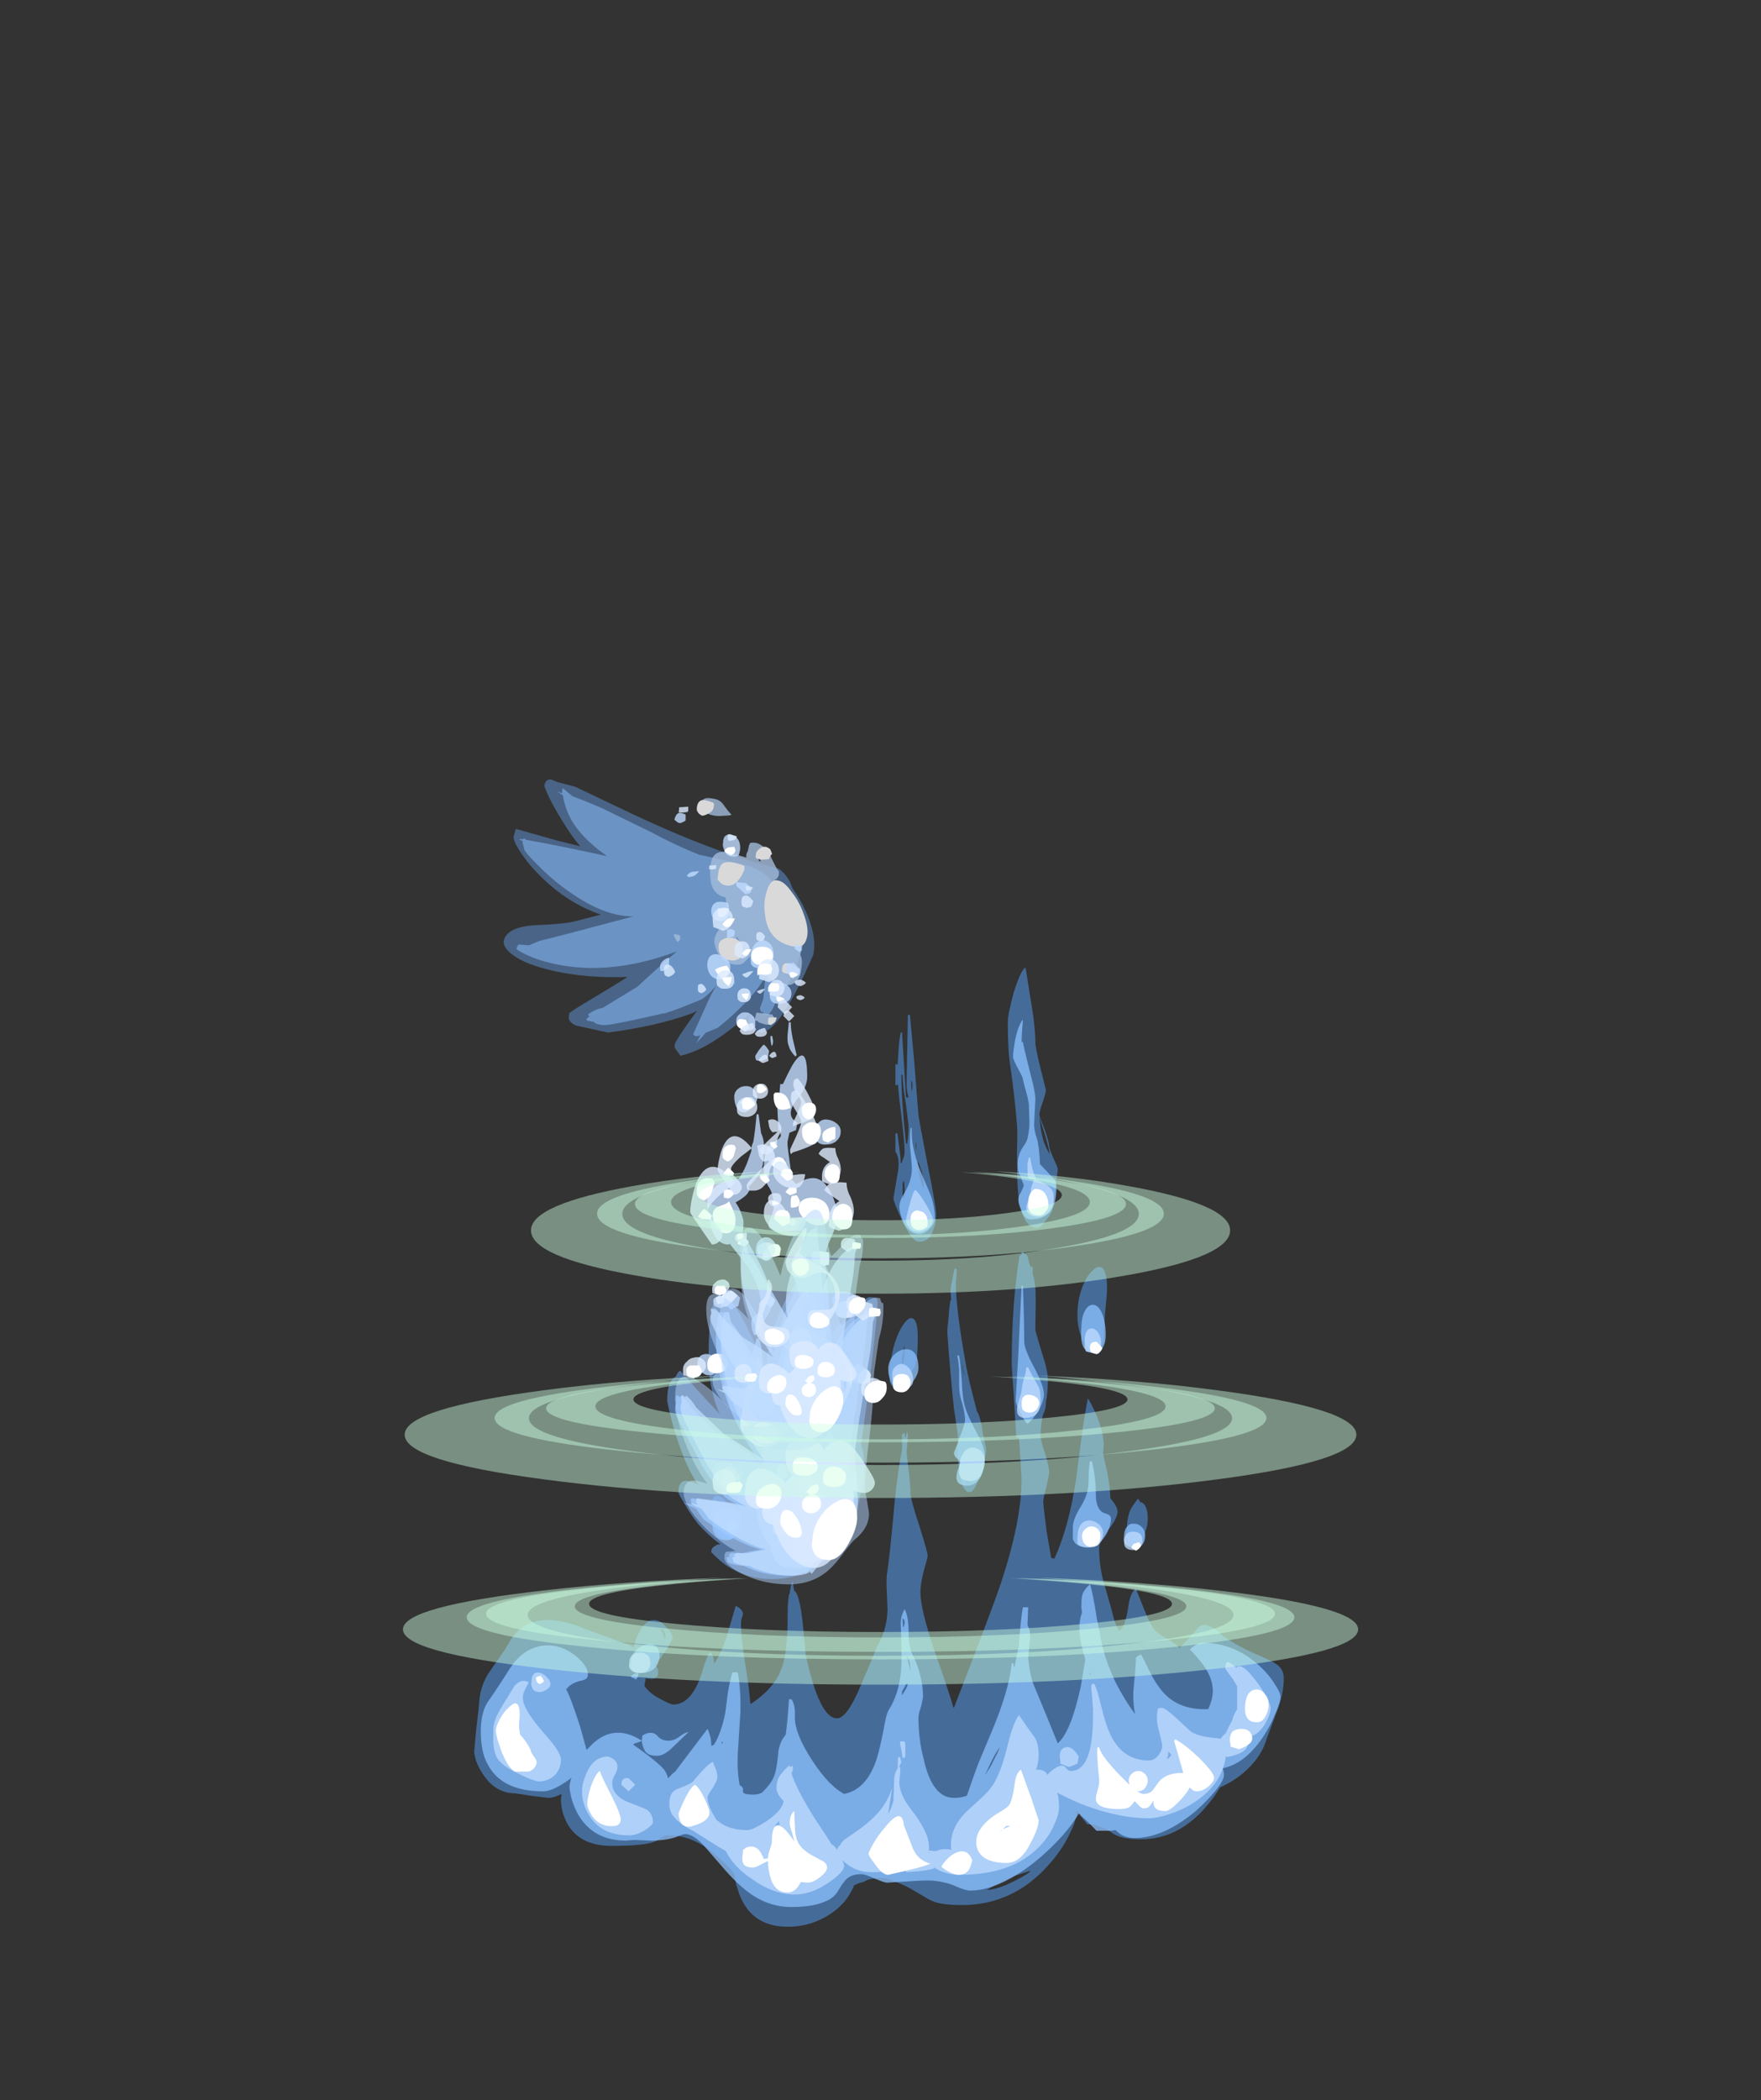 <?xml version="1.0" encoding="UTF-8" standalone="no"?>
<svg xmlns:ffdec="https://www.free-decompiler.com/flash" xmlns:xlink="http://www.w3.org/1999/xlink" ffdec:objectType="frame" height="1118.25px" width="938.0px" xmlns="http://www.w3.org/2000/svg">
  <rect width="100%" height="100%" fill="#333333" stroke="none"/>
  <g transform="matrix(1.0, 0.0, 0.0, 1.0, 424.7, 910.15)">
    <use ffdec:characterId="1174" height="72.95" transform="matrix(7.0, 0.0, 0.0, 7.0, -172.1, -394.95)" width="61.6" xlink:href="#shape0"/>
    <use ffdec:characterId="1171" height="19.65" transform="matrix(6.835, 1.489, -1.489, 6.835, -142.049, -506.131)" width="24.2" xlink:href="#shape1"/>
    <use ffdec:characterId="1173" height="58.3" transform="matrix(7.0, 0.0, 0.0, 7.0, -73.15, -477.5)" width="16.55" xlink:href="#shape2"/>
    <use ffdec:characterId="1175" height="59.15" transform="matrix(7.0, 0.0, 0.0, 7.0, -71.05, -480.65)" width="16.95" xlink:href="#shape3"/>
    <use ffdec:characterId="1175" height="59.15" transform="matrix(5.27, 0.0, 0.0, 5.27, -52.985, -449.562)" width="16.95" xlink:href="#shape3"/>
    <use ffdec:characterId="348" height="20.4" transform="matrix(2.779, 0.0, 0.0, 3.195, -141.866, -286.534)" width="134.0" xlink:href="#shape4"/>
    <use ffdec:characterId="348" height="20.4" transform="matrix(2.253, 0.0, 0.0, 2.255, -106.672, -286.161)" width="134.0" xlink:href="#shape4"/>
    <use ffdec:characterId="348" height="20.4" transform="matrix(1.952, 0.0, 0.0, 1.717, -86.517, -286.028)" width="134.0" xlink:href="#shape4"/>
    <use ffdec:characterId="348" height="20.4" transform="matrix(3.783, 0.0, 0.0, 3.195, -209.157, -177.767)" width="134.0" xlink:href="#shape4"/>
    <use ffdec:characterId="348" height="20.4" transform="matrix(3.068, 0.0, 0.0, 2.255, -161.248, -177.398)" width="134.0" xlink:href="#shape4"/>
    <use ffdec:characterId="348" height="20.4" transform="matrix(2.658, 0.0, 0.0, 1.717, -133.809, -177.269)" width="134.0" xlink:href="#shape4"/>
    <use ffdec:characterId="348" height="20.4" transform="matrix(3.797, 0.0, 0.0, 2.79, -210.07, -70.124)" width="134.0" xlink:href="#shape4"/>
    <use ffdec:characterId="348" height="20.4" transform="matrix(3.29, 0.0, 0.0, 2.124, -176.113, -69.987)" width="134.0" xlink:href="#shape4"/>
    <use ffdec:characterId="348" height="20.4" transform="matrix(3.136, 0.0, 0.0, 1.922, -165.795, -69.859)" width="134.0" xlink:href="#shape4"/>
  </g>
  <defs>
    <g id="shape0" transform="matrix(1.0, 0.0, 0.0, 1.0, 31.6, 64.95)">
      <path d="M1.55 -61.35 Q1.7 -59.85 1.9 -57.55 L2.2 -53.75 Q2.25 -53.35 2.9 -49.95 3.55 -46.75 3.55 -46.15 3.55 -45.55 3.35 -45.05 3.05 -44.1 2.25 -44.1 1.7 -44.1 0.95 -45.75 0.3 -47.15 0.3 -47.4 L0.6 -49.2 Q0.85 -50.4 0.45 -50.95 L0.45 -52.35 0.6 -52.35 0.75 -51.2 Q0.85 -50.5 0.85 -50.1 L0.9 -50.05 1.05 -50.45 Q1.15 -50.65 1.15 -51.0 1.15 -51.6 0.9 -53.7 0.7 -55.25 0.65 -56.05 L0.45 -56.0 0.45 -57.6 0.6 -57.6 0.6 -57.4 0.65 -58.0 Q0.7 -59.25 0.85 -60.0 L0.95 -60.05 Q1.0 -59.3 1.1 -57.6 L1.25 -55.1 1.45 -55.05 1.35 -55.5 Q1.3 -55.8 1.3 -56.1 L1.4 -61.35 1.55 -61.35 M0.9 -56.8 Q0.9 -54.95 1.25 -51.6 L1.35 -51.55 Q1.45 -52.25 1.45 -52.95 L1.25 -54.55 Q1.0 -56.0 1.0 -56.8 L0.9 -56.8 M9.45 -63.05 Q10.0 -64.8 10.35 -64.95 L10.8 -62.15 Q11.1 -60.35 11.1 -59.25 11.1 -58.85 11.5 -57.25 L11.9 -55.65 Q11.9 -55.45 11.65 -54.7 11.4 -54.0 11.4 -53.75 11.4 -53.65 11.8 -52.65 12.15 -51.65 12.15 -51.35 12.15 -51.2 12.45 -50.5 12.8 -49.75 12.8 -49.65 12.8 -49.4 12.6 -48.15 12.4 -46.85 12.4 -46.6 12.4 -46.35 11.95 -45.8 11.5 -45.15 11.25 -45.15 9.95 -45.15 9.75 -48.3 9.7 -49.2 9.7 -50.9 9.75 -52.5 9.7 -53.0 9.5 -55.4 9.2 -57.4 9.0 -58.65 9.0 -60.8 9.0 -61.4 9.45 -63.05 M11.65 -52.8 L11.4 -53.6 Q11.45 -53.2 11.5 -52.8 11.65 -51.6 12.2 -50.75 12.05 -51.6 11.65 -52.8 M1.75 -55.95 Q1.75 -56.25 1.65 -56.4 L1.65 -56.35 Q1.65 -55.8 1.7 -55.55 1.75 -55.7 1.75 -55.95 M2.0 -51.8 L2.0 -51.0 2.05 -51.45 2.0 -51.8 M2.15 -50.15 Q2.15 -49.35 2.55 -48.2 L2.6 -48.2 2.6 -48.55 Q2.6 -48.85 2.45 -49.45 2.25 -50.05 2.15 -50.2 L2.15 -50.15 M1.0 -48.55 L1.0 -47.4 1.1 -47.4 Q1.2 -48.15 1.1 -48.7 L1.05 -48.7 1.0 -48.55 M10.05 -43.35 L10.15 -43.35 10.3 -43.15 10.4 -43.15 Q10.55 -42.95 10.55 -42.8 L10.6 -42.6 10.75 -42.15 10.75 -42.2 10.9 -42.2 10.9 -41.65 Q11.05 -41.15 11.1 -40.6 11.15 -40.05 11.1 -37.9 L11.1 -37.35 Q11.25 -36.8 11.55 -35.8 12.05 -34.3 12.05 -33.65 12.05 -32.6 11.9 -31.9 11.9 -31.6 11.85 -31.4 11.8 -31.2 11.7 -31.0 11.5 -30.35 11.5 -29.35 11.5 -28.95 11.85 -27.95 12.15 -26.95 12.15 -26.6 12.15 -26.4 11.95 -25.5 11.7 -24.6 11.7 -24.35 11.7 -24.0 11.95 -22.1 L12.3 -20.05 12.55 -20.0 Q13.65 -22.4 14.2 -26.05 L14.6 -29.15 Q14.85 -31.0 15.1 -32.2 16.25 -30.2 16.3 -28.65 L16.25 -28.0 Q16.35 -27.45 16.55 -26.65 16.8 -25.35 16.8 -24.65 L16.8 -24.6 Q17.35 -23.95 17.35 -23.6 17.35 -23.05 16.65 -22.2 15.95 -21.35 15.95 -20.8 15.95 -19.25 16.4 -17.85 16.9 -16.15 17.15 -15.15 17.35 -14.7 17.5 -14.5 17.95 -14.9 18.15 -16.2 18.3 -17.45 18.75 -17.7 18.9 -17.35 19.35 -16.2 19.75 -15.2 20.05 -14.75 20.25 -14.45 20.7 -14.15 L21.55 -13.65 Q21.85 -13.45 22.05 -13.2 22.55 -13.65 23.4 -14.65 23.75 -15.15 24.35 -14.85 24.85 -14.65 25.4 -14.1 26.25 -13.5 27.3 -13.0 L28.75 -12.35 Q29.4 -12.05 29.65 -11.8 30.0 -11.45 30.0 -10.9 30.0 -9.85 29.6 -8.7 29.05 -7.25 28.7 -6.3 28.35 -5.1 27.4 -4.15 26.5 -3.2 25.15 -2.6 24.8 -2.0 24.35 -1.45 22.15 1.35 19.1 1.35 17.5 1.35 16.85 0.8 L16.45 0.55 Q16.05 0.45 15.65 0.25 L15.05 0.2 14.8 -0.1 14.6 -0.35 14.5 -0.45 14.55 -0.5 14.25 -0.8 14.25 -0.75 Q14.25 -0.15 13.7 0.95 13.1 2.2 12.1 3.3 9.4 6.35 5.5 6.35 4.4 6.35 3.75 6.2 3.25 6.1 2.7 5.75 L1.6 5.1 Q0.8 4.65 -0.35 4.3 -1.1 4.25 -1.7 4.45 -2.05 4.65 -2.25 4.65 L-2.7 4.85 Q-2.8 5.15 -3.05 5.55 -3.4 6.15 -4.05 6.7 -5.7 8.0 -7.75 8.0 -10.7 8.0 -11.55 5.15 -11.75 4.6 -11.8 4.0 L-12.15 3.55 Q-12.7 3.0 -13.2 2.55 -14.95 1.05 -16.75 1.05 -17.15 1.05 -17.35 1.2 L-17.7 1.45 Q-18.4 1.85 -21.15 1.85 -23.6 1.85 -24.55 0.1 -25.0 -0.8 -25.0 -1.7 L-24.95 -2.1 Q-25.55 -1.8 -25.95 -1.8 L-27.2 -1.95 -28.5 -2.15 Q-29.95 -2.15 -30.9 -3.55 -31.25 -4.05 -31.45 -4.6 -31.6 -5.1 -31.6 -5.3 L-31.45 -7.0 Q-31.25 -8.6 -31.2 -9.3 -31.1 -10.35 -30.5 -11.3 -29.7 -12.45 -29.25 -13.1 L-28.75 -13.95 Q-28.3 -14.55 -27.8 -14.85 -26.4 -15.75 -23.9 -14.95 -23.2 -14.65 -22.05 -14.25 L-20.3 -13.6 Q-19.8 -13.45 -19.45 -13.25 -19.35 -13.85 -19.1 -14.3 -18.4 -15.75 -17.35 -15.15 L-16.8 -14.6 Q-16.5 -14.2 -16.5 -13.95 -16.8 -13.3 -17.25 -12.7 L-17.3 -12.6 Q-17.4 -12.45 -17.5 -12.35 -17.75 -12.05 -17.95 -11.85 L-17.75 -11.8 -17.7 -11.7 Q-17.6 -11.65 -17.6 -11.35 -17.6 -11.0 -17.85 -10.9 -18.05 -10.8 -18.55 -10.9 L-18.65 -10.35 -18.55 -10.15 -18.55 -10.2 Q-18.25 -9.75 -17.4 -9.3 -16.65 -8.9 -16.45 -8.9 -15.25 -8.9 -14.5 -10.7 -14.35 -11.05 -14.05 -12.05 -13.8 -12.75 -13.65 -12.9 -13.35 -12.6 -13.35 -12.0 -12.85 -12.7 -12.4 -14.05 L-11.7 -16.4 Q-11.15 -16.15 -11.15 -15.75 -11.3 -15.35 -11.3 -15.15 -11.3 -13.9 -11.0 -12.15 -10.65 -9.95 -10.6 -9.05 -10.6 -9.0 -10.55 -8.95 -9.1 -9.9 -8.45 -11.1 -7.95 -12.1 -7.85 -13.45 -7.75 -14.25 -7.75 -15.85 -7.75 -16.6 -7.65 -17.25 L-7.65 -17.3 -7.6 -17.3 Q-7.55 -17.85 -7.4 -18.25 -7.35 -18.2 -7.25 -17.55 -6.85 -17.35 -6.6 -15.05 -6.5 -14.0 -6.4 -12.95 L-6.4 -12.8 Q-5.35 -7.85 -4.0 -7.85 -3.25 -7.85 -2.25 -10.2 -1.7 -11.45 -0.95 -13.3 -0.2 -14.55 -0.15 -16.1 L-0.2 -17.4 Q-0.25 -18.25 -0.2 -18.8 0.0 -19.95 0.4 -24.4 0.65 -26.75 0.95 -28.3 L0.95 -29.45 1.15 -29.55 1.2 -29.15 1.35 -29.65 1.35 -29.7 1.4 -29.4 1.3 -28.05 1.4 -27.2 Q1.6 -25.65 1.6 -24.9 1.65 -24.35 2.3 -22.4 2.9 -20.45 2.9 -20.25 2.9 -20.05 2.6 -19.05 2.35 -18.05 2.35 -17.45 2.35 -16.15 3.45 -12.9 4.65 -9.5 4.85 -8.7 L4.9 -8.65 Q7.8 -16.1 8.5 -18.2 10.05 -22.9 10.05 -26.05 L9.85 -29.35 9.85 -29.2 9.65 -29.2 9.45 -32.5 9.3 -34.75 Q9.3 -39.45 9.9 -43.1 L10.05 -43.1 10.05 -43.35 M5.1 -41.55 L5.05 -40.9 Q5.05 -38.95 5.85 -34.55 6.0 -33.7 6.65 -31.2 L6.75 -31.05 Q7.0 -30.4 7.1 -29.5 7.35 -28.5 7.35 -28.3 7.35 -27.95 7.15 -27.2 L7.15 -26.9 Q7.05 -26.25 6.75 -25.95 6.4 -25.05 6.1 -25.05 5.35 -25.05 5.2 -27.75 L5.2 -29.4 4.9 -31.45 Q4.6 -34.3 4.4 -37.2 4.4 -37.55 4.5 -38.4 4.55 -39.2 4.65 -39.7 L4.7 -39.65 4.7 -39.6 4.65 -40.3 Q4.65 -40.6 4.75 -41.1 L4.95 -42.05 5.1 -42.05 5.1 -41.55 M1.1 -36.2 Q1.1 -35.75 0.95 -35.4 L0.95 -34.45 Q1.25 -35.5 1.1 -36.25 L1.1 -36.2 M1.05 -37.8 Q1.5 -38.45 1.8 -38.25 2.15 -38.05 2.15 -36.85 2.15 -35.3 2.0 -34.85 1.75 -34.1 0.55 -32.75 0.0 -33.2 0.0 -33.65 0.0 -34.85 0.3 -36.05 0.6 -37.15 1.05 -37.8 M5.65 -34.05 L5.7 -33.9 5.45 -35.2 Q5.55 -34.45 5.65 -34.05 M16.55 -40.6 Q16.55 -40.1 16.4 -38.65 16.3 -37.25 16.3 -36.7 16.3 -36.5 16.1 -36.1 15.9 -35.8 15.95 -35.55 15.0 -35.9 14.6 -36.9 14.3 -37.6 14.3 -38.55 14.3 -39.6 14.65 -40.6 15.0 -41.5 15.45 -41.9 15.85 -42.35 16.2 -42.1 16.55 -41.75 16.55 -40.6 M19.4 -24.1 Q19.65 -23.75 19.65 -23.05 19.65 -22.5 19.45 -22.0 L19.4 -21.85 19.35 -21.55 Q19.15 -21.2 18.4 -21.1 L18.35 -21.3 Q18.1 -21.4 18.05 -21.65 18.0 -21.85 18.05 -22.1 18.05 -22.9 18.25 -23.5 18.35 -23.85 18.9 -24.55 19.0 -24.5 19.05 -24.3 19.25 -24.3 19.4 -24.1 M16.7 -23.45 L16.75 -23.7 16.75 -23.75 16.7 -23.45 M6.05 -25.75 Q5.9 -25.9 5.75 -26.45 L5.8 -25.85 6.0 -25.65 6.05 -25.75 M15.4 -8.55 L15.5 -8.35 Q15.5 -8.3 15.5 -8.6 L15.5 -8.75 15.4 -8.55 M9.45 4.55 Q10.45 4.05 10.7 3.8 L10.7 3.75 9.45 4.15 Q8.6 4.5 7.4 5.2 8.15 5.2 9.45 4.55 M-6.0 -26.95 Q-5.9 -26.55 -5.9 -26.1 L-5.9 -25.95 -5.85 -25.35 Q-5.85 -24.7 -5.9 -24.6 -5.9 -24.55 -5.95 -24.45 -6.1 -23.45 -6.8 -23.45 -7.15 -23.45 -7.85 -25.25 -7.85 -26.9 -7.55 -27.7 -7.3 -28.35 -6.9 -28.25 L-6.85 -28.3 Q-6.4 -28.85 -6.05 -27.75 L-6.0 -26.95 M-10.85 -27.65 Q-10.2 -27.65 -9.95 -27.0 L-9.85 -26.35 Q-9.85 -25.9 -10.25 -25.25 -10.7 -24.4 -10.75 -24.15 -11.45 -24.4 -11.6 -24.5 -11.65 -24.55 -11.65 -24.75 L-11.55 -25.95 Q-11.45 -26.95 -11.45 -27.55 L-11.3 -27.6 -10.85 -27.65 M-11.4 -23.15 L-11.35 -23.05 -11.35 -22.7 Q-11.35 -22.25 -11.55 -21.9 -11.85 -21.45 -12.25 -21.45 -13.1 -21.45 -13.4 -22.6 -13.55 -23.15 -13.55 -23.7 -13.55 -25.4 -12.55 -24.45 -12.35 -24.25 -11.95 -23.75 -11.8 -23.7 -11.7 -23.55 -11.55 -23.4 -11.5 -23.2 L-11.4 -23.15 M-17.4 -14.55 Q-17.15 -14.3 -17.1 -13.85 -17.05 -13.95 -17.05 -14.05 -17.05 -14.45 -17.3 -14.6 L-17.5 -14.65 -17.4 -14.55 M-2.65 4.65 L-2.65 4.7 -2.6 4.65 -2.65 4.65" fill="#59a5ff" fill-opacity="0.502" fill-rule="evenodd" stroke="none"/>
      <path d="M9.4 -58.15 Q9.4 -58.55 9.55 -59.4 9.8 -60.6 10.15 -61.0 10.05 -59.75 10.05 -59.3 L10.15 -59.3 Q10.2 -58.95 10.65 -57.15 11.1 -55.5 11.1 -54.95 L11.0 -52.95 Q11.05 -52.4 11.2 -52.0 11.4 -51.35 11.45 -50.0 L12.5 -48.9 Q12.7 -48.65 12.7 -48.3 12.7 -47.3 12.45 -46.75 12.0 -45.8 10.75 -45.8 10.25 -45.8 10.0 -46.55 9.8 -47.0 9.8 -47.3 9.8 -47.6 10.0 -47.85 L10.2 -48.3 Q10.25 -48.4 10.1 -48.7 10.05 -48.9 10.0 -49.05 L9.9 -49.2 Q9.75 -49.4 9.75 -50.0 9.75 -50.75 10.25 -51.45 10.4 -51.65 10.5 -51.95 10.65 -52.65 10.65 -53.2 L10.6 -54.6 Q10.5 -55.2 10.3 -55.85 L10.1 -56.65 9.95 -56.95 Q9.4 -57.95 9.4 -58.15 M1.55 -51.5 Q1.55 -52.3 1.6 -52.75 L1.7 -52.75 Q1.6 -51.2 2.5 -49.15 L3.15 -47.6 Q3.45 -46.7 3.45 -45.9 3.45 -45.5 3.1 -45.15 2.7 -44.7 2.25 -44.7 1.45 -44.7 1.0 -45.7 0.8 -46.2 0.75 -46.75 0.75 -47.2 1.1 -47.75 1.55 -48.5 1.65 -49.15 1.75 -49.55 1.65 -50.4 L1.55 -51.5 M10.25 -36.5 Q10.25 -35.95 11.0 -34.55 11.75 -33.15 11.75 -32.5 11.75 -32.0 11.35 -31.3 10.95 -30.6 10.5 -30.25 10.3 -30.4 9.95 -31.1 9.6 -31.8 9.6 -32.0 L9.8 -35.5 9.9 -37.7 10.05 -40.75 10.15 -40.75 Q10.25 -38.1 10.25 -36.5 M1.05 -35.9 Q1.55 -36.0 1.85 -35.7 2.2 -35.35 2.2 -34.5 2.2 -34.0 1.8 -33.5 1.35 -32.85 0.85 -32.85 0.3 -32.85 0.05 -33.6 -0.1 -34.0 -0.1 -34.4 -0.1 -34.95 0.25 -35.4 0.6 -35.8 1.05 -35.9 M5.3 -35.45 Q5.4 -34.9 5.5 -33.5 5.55 -32.15 5.75 -31.55 5.9 -30.95 6.65 -29.55 7.25 -28.5 7.25 -27.75 7.25 -27.05 7.05 -26.5 6.7 -25.55 5.9 -25.55 5.0 -25.55 5.1 -26.35 5.15 -26.75 5.4 -27.2 5.4 -27.4 5.15 -27.6 4.9 -27.8 4.9 -28.05 5.75 -30.2 5.75 -30.5 5.75 -30.95 5.55 -31.75 5.3 -32.5 5.3 -33.1 L5.3 -34.35 Q5.25 -35.0 5.15 -35.45 L5.3 -35.45 M16.3 -36.2 Q16.1 -35.65 15.45 -35.65 14.75 -35.65 14.6 -36.6 14.55 -37.1 14.6 -37.55 14.6 -38.4 14.9 -38.9 15.15 -39.35 15.55 -39.3 15.9 -39.25 16.15 -38.7 16.45 -38.05 16.45 -37.05 16.45 -36.45 16.3 -36.2 M17.85 -21.75 Q17.85 -22.2 18.1 -22.45 18.3 -22.7 18.65 -22.65 18.95 -22.65 19.2 -22.4 19.45 -22.15 19.45 -21.75 19.45 -21.35 19.3 -21.15 19.15 -20.85 18.65 -20.85 18.0 -20.85 17.85 -21.25 17.8 -21.45 17.85 -21.75 M15.4 -27.4 Q15.7 -26.15 15.7 -24.9 15.7 -23.8 16.25 -23.5 L16.65 -23.35 Q16.85 -23.25 16.85 -23.05 16.85 -22.4 16.4 -21.7 15.85 -20.85 15.1 -20.85 14.15 -20.85 13.95 -21.5 13.95 -21.6 13.95 -22.35 13.95 -23.0 14.55 -23.95 15.15 -24.9 15.15 -25.9 15.15 -26.8 15.25 -27.4 L15.4 -27.4 M14.65 -17.15 Q14.75 -17.6 15.25 -18.05 15.45 -17.55 15.8 -15.3 L16.0 -14.35 Q16.15 -13.45 16.25 -13.1 16.6 -11.85 17.2 -10.6 17.85 -9.3 18.7 -8.15 18.55 -8.65 18.55 -9.8 18.55 -9.95 18.65 -10.95 18.75 -11.9 18.75 -12.45 L18.85 -12.55 Q18.95 -12.65 19.15 -12.7 19.3 -12.45 19.75 -11.5 20.2 -10.6 20.6 -10.1 21.85 -8.45 24.25 -8.55 24.6 -9.3 24.6 -9.95 24.6 -10.65 24.2 -11.4 23.85 -12.05 22.95 -13.0 22.75 -13.05 23.1 -13.3 23.5 -13.6 23.8 -13.6 26.3 -13.6 28.25 -11.75 28.9 -11.15 29.35 -10.4 29.75 -9.8 29.75 -9.5 29.75 -9.1 29.4 -8.3 29.0 -7.3 28.4 -6.4 27.05 -4.4 25.35 -4.05 25.45 -3.8 25.45 -3.55 25.45 -3.15 24.85 -2.4 24.2 -1.6 23.3 -0.8 20.85 1.25 18.65 1.25 17.75 1.25 17.2 0.65 L16.85 0.7 15.75 0.7 Q15.1 0.0 14.4 -0.6 L14.15 -0.2 Q13.3 1.05 12.0 2.25 10.55 3.6 9.15 4.35 7.5 5.25 6.15 5.25 5.8 5.25 5.1 4.95 4.35 4.6 3.35 4.5 2.8 4.45 1.4 4.55 L-0.2 4.65 Q-0.35 4.65 -1.1 4.35 -1.85 4.0 -2.15 4.0 -2.9 4.0 -3.3 4.4 -3.55 4.65 -3.9 5.25 -4.25 5.85 -4.95 6.1 -5.85 6.5 -7.5 6.5 -9.0 6.5 -10.35 5.65 -11.35 5.0 -12.5 3.7 L-14.15 1.8 Q-14.95 0.95 -15.55 0.95 -15.7 0.95 -16.3 1.2 -17.1 1.45 -18.2 1.45 L-19.45 1.4 -20.05 1.45 Q-22.55 1.45 -23.7 -0.55 -24.25 -1.55 -24.35 -2.6 -24.35 -2.9 -24.2 -3.35 L-24.3 -3.25 Q-25.6 -2.3 -26.35 -2.3 -29.55 -2.3 -30.6 -4.4 -31.1 -5.3 -31.1 -6.85 -31.1 -8.25 -30.6 -9.05 -29.7 -10.35 -28.85 -11.7 -28.05 -12.9 -26.95 -13.25 -26.05 -13.55 -25.05 -13.25 -24.2 -12.95 -23.55 -12.3 -22.95 -11.7 -22.95 -11.2 -22.95 -10.95 -23.1 -10.85 -23.25 -10.75 -23.55 -10.7 -24.3 -10.5 -24.6 -10.05 -24.3 -9.55 -23.55 -7.25 L-23.05 -5.45 -22.9 -5.6 Q-21.1 -7.6 -18.85 -6.15 L-18.8 -6.55 -18.6 -6.65 Q-18.45 -6.75 -18.15 -6.75 -17.85 -6.75 -17.6 -6.45 -17.3 -6.15 -16.85 -6.15 -16.4 -6.15 -16.0 -6.45 -15.55 -6.8 -15.3 -6.8 L-16.5 -5.65 Q-17.15 -5.0 -17.7 -5.0 -18.45 -5.0 -18.65 -5.45 -18.8 -5.7 -18.85 -6.15 -18.9 -6.1 -19.2 -6.0 -19.45 -5.95 -19.5 -5.85 -17.65 -4.55 -17.15 -3.95 -16.95 -3.65 -16.85 -3.3 L-16.4 -3.75 -16.35 -3.75 -13.85 -7.05 Q-13.7 -6.75 -13.6 -6.3 L-13.55 -5.75 -13.35 -5.85 Q-12.8 -6.75 -12.5 -8.25 L-12.3 -9.8 Q-12.15 -10.7 -11.95 -11.35 L-11.55 -11.35 Q-11.3 -10.05 -11.35 -8.25 L-11.55 -5.1 Q-11.6 -3.8 -11.4 -2.75 L-11.35 -2.75 Q-11.2 -2.65 -11.15 -2.5 L-11.15 -2.25 Q-11.1 -2.05 -10.35 -2.05 -10.0 -2.05 -9.7 -2.2 -8.9 -3.0 -8.75 -3.55 -8.55 -4.1 -8.45 -5.4 -8.3 -6.15 -7.9 -6.6 -7.75 -7.65 -7.65 -9.3 L-7.45 -9.3 Q-7.25 -9.0 -7.2 -8.45 L-7.2 -7.9 Q-7.2 -6.65 -5.85 -4.6 -4.6 -2.7 -3.45 -2.1 -1.7 -2.45 -0.95 -4.85 -0.75 -5.5 -0.45 -7.0 -0.25 -8.2 -0.05 -8.5 0.8 -9.85 0.9 -11.8 0.95 -12.9 0.85 -15.05 0.85 -15.4 0.95 -15.7 1.05 -16.0 1.15 -16.15 1.45 -15.6 1.45 -14.45 1.45 -13.35 1.7 -12.8 2.1 -12.05 2.3 -11.25 2.55 -10.35 2.55 -9.55 2.55 -9.35 2.4 -8.75 2.2 -8.15 2.2 -7.95 2.2 -6.25 2.6 -4.75 3.25 -1.8 4.9 -1.8 5.4 -1.8 5.85 -1.95 L5.9 -2.0 Q6.25 -3.05 6.75 -4.4 L7.8 -6.9 Q9.1 -10.0 9.3 -12.05 L9.4 -12.05 9.5 -11.7 9.85 -13.4 9.9 -14.1 Q10.0 -15.45 10.15 -16.3 L10.55 -16.3 10.5 -14.95 10.65 -14.6 Q10.7 -14.4 10.7 -13.95 L10.55 -12.5 Q10.65 -11.25 10.95 -10.45 11.85 -8.3 12.8 -5.95 13.8 -6.8 14.55 -10.25 L14.9 -12.35 Q14.45 -13.75 14.45 -14.8 14.45 -15.35 14.65 -15.9 L14.6 -16.25 Q14.6 -16.95 14.65 -17.15 M1.05 -14.75 Q1.15 -14.95 1.15 -15.15 1.15 -15.4 1.0 -15.45 L1.0 -15.4 Q1.0 -15.0 1.05 -14.75 M1.3 -12.55 Q1.4 -12.4 1.45 -12.05 L1.6 -11.45 Q1.6 -11.7 1.55 -12.05 1.45 -12.45 1.3 -12.6 L1.3 -12.55 M1.1 -10.15 L0.95 -9.9 0.95 -9.6 Q1.35 -10.2 1.4 -10.45 1.3 -10.5 1.25 -10.45 L1.1 -10.15 M8.4 -5.65 Q7.95 -5.1 7.35 -3.7 L7.25 -3.55 7.35 -3.65 7.6 -4.05 7.7 -4.2 8.25 -5.3 8.4 -5.65 M15.3 -11.25 L15.25 -11.35 15.2 -11.15 15.3 -11.25 M19.05 -1.9 L18.6 -1.5 Q18.65 -1.5 18.85 -1.65 L19.05 -1.9 M17.45 -3.95 L17.45 -3.95 M-6.35 -25.35 Q-6.05 -24.95 -6.05 -24.45 -6.05 -23.7 -6.95 -23.7 -7.55 -23.7 -7.85 -24.35 -7.95 -24.65 -7.95 -24.95 -7.95 -25.55 -7.65 -25.8 -7.4 -26.0 -7.0 -25.85 -6.6 -25.75 -6.35 -25.35 M-10.0 -25.2 Q-10.0 -24.8 -10.05 -24.65 -10.2 -24.25 -10.85 -24.05 L-11.5 -24.3 -11.55 -24.5 -11.55 -25.0 Q-11.55 -25.45 -11.3 -25.8 -11.1 -26.1 -10.75 -26.15 -10.45 -26.2 -10.25 -25.95 -10.0 -25.7 -10.0 -25.2 M-11.3 -22.9 Q-11.3 -22.45 -11.55 -22.0 -11.9 -21.4 -12.35 -21.4 -13.2 -21.4 -13.4 -22.05 -13.5 -22.35 -13.45 -22.7 -13.45 -23.3 -13.3 -23.5 -13.1 -23.75 -12.35 -23.75 -11.6 -23.75 -11.4 -23.4 -11.3 -23.25 -11.3 -22.9 M-17.8 -13.35 Q-17.5 -13.1 -17.5 -12.6 -17.5 -12.2 -17.75 -11.8 -18.15 -11.3 -18.85 -11.3 -19.5 -11.3 -19.65 -11.7 -19.7 -11.9 -19.65 -12.15 -19.65 -12.65 -19.3 -13.0 -19.0 -13.35 -18.55 -13.45 -18.1 -13.55 -17.8 -13.35 M-19.15 -11.0 Q-19.25 -10.85 -19.3 -10.8 L-19.45 -10.9 Q-19.65 -10.95 -19.7 -11.05 L-19.4 -11.25 -19.1 -11.3 Q-19.1 -11.2 -19.15 -11.0 M-12.7 -5.95 L-12.7 -6.0 -12.75 -6.1 -12.8 -5.95 -12.7 -5.95" fill="#8cc1ff" fill-opacity="0.753" fill-rule="evenodd" stroke="none"/>
      <path d="M12.5 -47.35 Q12.5 -46.85 12.15 -46.4 11.75 -46.0 11.35 -46.0 10.8 -46.0 10.55 -46.25 10.4 -46.45 10.4 -46.7 10.4 -46.9 10.6 -47.3 10.75 -47.7 10.75 -47.95 10.75 -48.25 10.9 -48.55 10.95 -48.75 11.05 -48.85 L10.6 -48.9 10.5 -49.2 10.5 -50.1 10.6 -50.5 10.7 -50.5 10.85 -49.75 Q10.95 -49.3 11.15 -48.95 L11.05 -48.85 Q12.05 -48.5 12.35 -48.05 12.5 -47.85 12.5 -47.35 M2.9 -45.1 Q2.5 -44.85 2.25 -44.85 1.7 -44.85 1.45 -45.25 1.25 -45.5 1.25 -45.7 1.25 -45.9 1.5 -46.8 1.75 -47.85 1.95 -48.05 2.25 -47.85 2.8 -46.9 3.3 -46.05 3.3 -45.8 3.3 -45.4 2.9 -45.1 M1.55 -33.05 Q1.35 -32.85 1.1 -32.85 0.5 -32.85 0.3 -33.4 0.2 -33.65 0.2 -33.95 0.2 -34.4 0.45 -34.6 0.7 -34.85 1.0 -34.8 1.35 -34.7 1.55 -34.4 1.8 -34.05 1.8 -33.55 1.8 -33.25 1.55 -33.05 M10.55 -34.55 Q10.75 -34.1 11.3 -33.15 11.5 -32.8 11.5 -32.15 11.5 -31.6 11.4 -31.35 11.15 -30.7 10.3 -30.7 9.9 -30.7 9.75 -31.0 9.7 -31.15 9.7 -31.35 9.7 -31.5 9.85 -32.05 10.05 -32.65 10.05 -32.75 10.05 -33.0 10.2 -33.6 10.4 -34.2 10.4 -34.55 L10.55 -34.55 M15.5 -37.5 Q15.75 -37.4 15.9 -37.15 16.1 -36.8 16.1 -36.4 16.1 -36.15 15.95 -36.0 L15.55 -35.65 14.95 -35.75 Q14.9 -35.95 14.85 -36.1 L14.85 -36.55 Q14.85 -37.1 15.05 -37.35 15.2 -37.55 15.5 -37.5 M18.05 -21.9 Q18.25 -22.05 18.55 -22.05 18.85 -22.05 19.05 -21.9 19.25 -21.7 19.25 -21.35 19.25 -21.05 19.05 -20.85 18.85 -20.65 18.55 -20.65 18.05 -20.65 17.9 -20.95 17.85 -21.05 17.85 -21.3 17.85 -21.65 18.05 -21.9 M15.3 -22.9 Q15.65 -22.85 15.95 -22.6 16.25 -22.3 16.25 -21.95 16.25 -21.5 16.0 -21.15 15.7 -20.85 15.2 -20.85 14.5 -20.85 14.3 -21.15 14.3 -21.2 14.3 -21.5 14.3 -22.95 15.3 -22.9 M7.05 -26.55 Q6.8 -25.9 6.15 -25.9 5.5 -25.9 5.35 -26.3 5.25 -26.5 5.3 -26.7 5.3 -27.55 5.6 -28.0 5.85 -28.4 6.25 -28.45 6.65 -28.45 6.95 -28.2 7.25 -27.9 7.25 -27.5 7.25 -26.95 7.05 -26.55 M1.2 -5.9 L1.2 -5.0 1.15 -4.85 1.0 -4.85 0.9 -5.45 Q0.8 -5.85 0.8 -6.1 L1.15 -6.1 1.2 -5.9 M0.9 -4.5 L0.65 -4.05 0.8 -4.2 Q0.85 -3.95 0.8 -3.6 L0.75 -3.0 Q0.75 -2.4 1.15 -1.65 1.3 -1.35 2.0 -0.45 2.55 0.35 2.75 0.85 3.05 1.5 3.0 2.2 L3.55 2.25 Q4.0 2.0 4.7 2.15 4.5 0.55 5.9 -0.8 L7.05 -1.85 Q7.75 -2.5 8.05 -3.1 8.55 -4.0 9.0 -5.85 9.4 -7.5 9.85 -8.1 10.45 -7.2 11.05 -6.4 11.35 -5.95 11.35 -5.0 11.35 -4.5 11.15 -3.95 L11.35 -3.95 Q11.9 -3.9 12.0 -3.55 L12.25 -3.8 Q12.8 -4.25 13.1 -4.25 13.35 -4.25 13.45 -4.05 13.6 -3.85 13.8 -3.85 15.25 -3.85 15.45 -6.95 15.55 -8.5 15.35 -10.1 15.35 -10.4 15.4 -10.45 L15.55 -10.5 Q15.75 -10.25 16.0 -9.2 16.35 -7.8 16.55 -7.25 17.45 -4.65 19.7 -4.65 20.2 -4.65 20.5 -5.1 20.75 -5.45 20.75 -5.75 20.75 -5.95 20.55 -6.7 20.35 -7.45 20.35 -7.7 20.35 -7.95 20.35 -8.15 L20.4 -8.45 20.4 -8.55 Q20.45 -8.65 20.75 -8.65 20.95 -8.65 21.85 -7.85 22.85 -6.9 23.0 -6.8 23.6 -6.45 24.85 -6.35 L25.2 -6.3 25.3 -6.45 25.6 -6.75 Q25.8 -7.2 26.1 -7.75 26.1 -7.95 26.45 -8.55 26.45 -9.6 26.45 -10.3 L26.15 -10.8 Q25.55 -11.6 25.55 -11.65 25.55 -11.9 25.6 -12.0 L25.7 -12.15 Q26.0 -12.05 26.4 -11.7 26.5 -11.85 26.7 -11.8 27.05 -11.75 27.65 -11.0 28.15 -10.4 28.6 -9.65 29.0 -8.9 29.0 -8.65 29.0 -8.1 28.5 -7.3 27.9 -6.45 27.25 -6.45 L27.3 -6.1 Q27.3 -5.7 27.05 -5.45 26.7 -5.1 25.65 -4.9 L25.6 -5.0 Q25.35 -2.9 23.25 -1.5 22.35 -0.9 21.25 -0.55 20.35 -0.25 19.7 -0.25 17.55 -0.25 14.95 -1.2 14.15 -1.5 13.35 -1.9 L12.75 -2.2 Q12.9 -1.85 12.9 -1.1 12.9 -0.55 12.55 0.2 12.15 1.15 11.4 1.9 9.35 4.05 5.35 4.05 4.5 4.05 3.75 3.7 L3.4 3.5 3.4 3.55 Q3.0 3.75 1.3 3.85 L1.05 3.5 Q0.45 3.85 -1.4 3.85 -2.5 3.85 -3.35 3.15 L-3.6 2.95 Q-3.45 3.25 -3.45 3.35 -3.45 3.85 -4.65 4.65 -5.95 5.55 -7.2 5.55 -8.85 5.55 -10.5 4.35 -11.9 3.4 -12.45 2.25 L-13.05 1.9 -14.95 0.7 Q-15.95 0.2 -16.35 -0.3 -16.75 -0.7 -16.75 -1.3 -16.75 -1.85 -16.6 -2.1 -16.5 -2.3 -16.2 -2.45 L-15.35 -2.8 -15.0 -3.0 -14.7 -3.35 Q-13.9 -4.3 -13.45 -4.55 L-13.2 -3.95 Q-13.1 -3.65 -13.1 -3.35 -13.1 -3.15 -13.45 -2.55 -13.85 -2.0 -13.85 -1.85 -13.85 -1.2 -13.15 -0.1 L-13.0 0.0 Q-12.2 0.65 -10.8 0.65 -10.45 0.65 -9.4 0.0 -8.2 -0.8 -8.05 -1.55 -8.6 -2.1 -8.6 -2.55 -8.6 -3.05 -8.4 -3.4 -8.15 -3.8 -7.6 -4.3 L-7.6 -4.15 -7.45 -4.2 -7.4 -4.25 Q-7.35 -4.3 -7.35 -4.0 -7.35 -3.9 -7.45 -3.65 -7.1 -2.5 -5.7 -0.25 -4.75 1.15 -4.4 1.75 -4.2 1.8 -4.0 2.15 -3.95 1.95 -3.75 1.8 -3.7 1.6 -3.4 1.35 L-2.45 0.7 Q-0.9 -0.4 -0.3 -1.45 0.0 -1.95 0.2 -2.55 L-0.1 -0.6 Q0.15 -1.0 0.3 -1.6 L0.35 -3.05 Q0.35 -3.7 0.6 -4.0 0.65 -4.5 0.65 -4.9 L0.8 -4.9 0.9 -4.5 M12.95 -4.95 Q12.95 -5.55 13.4 -5.65 13.85 -5.8 14.4 -4.95 L14.3 -4.4 Q14.25 -4.4 14.05 -4.3 13.85 -4.2 13.65 -4.15 L13.0 -4.4 13.0 -4.55 12.95 -4.95 M21.1 -4.75 Q21.25 -4.8 21.45 -5.05 21.3 -5.3 21.2 -5.3 L21.2 -5.25 Q21.25 -5.1 21.1 -4.75 M3.0 2.3 L3.0 2.4 3.05 2.4 3.0 2.3 M-26.05 -10.95 Q-25.8 -10.7 -25.8 -10.45 -25.8 -10.2 -26.15 -10.0 -26.4 -9.85 -26.6 -9.85 -27.1 -9.85 -27.2 -10.2 -27.3 -10.4 -27.25 -10.55 -27.25 -11.5 -26.55 -11.3 -26.25 -11.2 -26.05 -10.95 M-27.9 -9.4 Q-27.9 -8.6 -26.45 -6.9 -25.65 -6.0 -25.45 -5.7 -25.0 -5.05 -25.0 -4.7 -25.0 -4.05 -25.45 -3.55 -25.95 -3.05 -26.7 -3.05 -27.0 -3.05 -28.15 -3.6 -29.55 -4.25 -29.9 -4.9 -30.1 -5.3 -30.15 -6.0 L-30.15 -6.95 Q-30.15 -7.45 -29.9 -8.0 -29.7 -8.45 -29.1 -9.4 L-28.55 -10.3 Q-28.05 -10.9 -27.45 -10.6 L-27.75 -10.0 Q-27.9 -9.7 -27.9 -9.4 M-10.25 -25.15 Q-10.25 -25.0 -10.15 -24.75 L-10.25 -24.35 -10.85 -24.2 -11.3 -24.55 -11.4 -24.7 Q-11.4 -24.95 -11.2 -25.1 -10.9 -25.35 -10.25 -25.15 M-6.6 -24.15 Q-6.6 -23.9 -6.85 -23.7 -7.05 -23.5 -7.3 -23.5 -7.8 -23.5 -7.95 -23.8 -8.0 -23.9 -8.0 -24.15 -8.0 -24.5 -7.8 -24.7 -7.6 -24.9 -7.3 -24.85 -7.0 -24.85 -6.8 -24.7 -6.6 -24.5 -6.6 -24.15 M-12.2 -22.0 Q-12.7 -22.0 -12.85 -22.3 -12.9 -22.35 -12.9 -22.65 -12.9 -23.0 -12.65 -23.2 -12.45 -23.35 -12.2 -23.35 -11.9 -23.35 -11.7 -23.2 -11.5 -23.0 -11.5 -22.65 -11.5 -22.35 -11.7 -22.15 -11.95 -22.0 -12.2 -22.0 M-18.4 -11.5 Q-18.6 -11.3 -19.05 -11.3 -19.6 -11.3 -19.8 -11.7 -19.85 -11.9 -19.8 -12.1 -19.8 -12.45 -19.55 -12.7 -19.35 -12.85 -19.0 -12.85 -18.7 -12.85 -18.45 -12.7 -18.2 -12.45 -18.2 -12.1 -18.2 -11.75 -18.4 -11.5 M-20.85 -4.6 Q-20.7 -4.45 -20.7 -4.15 -20.7 -3.9 -20.9 -3.55 -21.1 -3.2 -21.1 -2.95 -21.1 -2.3 -20.6 -1.9 -20.3 -1.6 -19.55 -1.35 -18.75 -1.05 -18.45 -0.9 -18.0 -0.55 -18.0 0.05 -18.0 0.25 -18.6 0.65 -19.25 1.05 -19.8 1.05 -22.0 1.05 -22.9 -0.55 -23.4 -1.4 -23.4 -2.3 -23.4 -2.9 -23.05 -3.7 -22.5 -4.95 -21.4 -4.95 -21.0 -4.8 -20.85 -4.6 M-20.4 -2.8 Q-20.4 -3.05 -20.35 -3.1 -20.25 -3.35 -19.85 -3.3 L-19.35 -2.8 -19.85 -2.3 -20.3 -2.7 -20.4 -2.8 M-1.4 2.05 L-1.4 2.05 M-8.4 0.15 L-8.4 -0.05 -8.75 0.35 -8.4 0.25 -8.35 0.2 -8.4 0.15" fill="#bfdcff" fill-opacity="0.753" fill-rule="evenodd" stroke="none"/>
      <path d="M11.85 -46.35 Q11.65 -46.1 11.4 -46.1 10.75 -46.1 10.6 -46.55 10.5 -46.75 10.55 -47.0 10.55 -47.6 10.8 -47.9 11.0 -48.2 11.3 -48.1 11.65 -48.05 11.85 -47.75 12.1 -47.35 12.1 -46.85 12.1 -46.6 11.85 -46.35 M2.25 -46.45 Q2.9 -46.35 2.9 -45.55 2.9 -45.25 2.85 -45.2 L2.8 -45.2 2.65 -45.1 Q2.5 -45.0 2.25 -45.0 1.8 -45.0 1.65 -45.4 1.6 -45.6 1.6 -45.8 1.6 -46.2 1.8 -46.35 2.0 -46.55 2.25 -46.45 M1.4 -32.85 Q1.2 -32.65 0.95 -32.65 0.45 -32.65 0.3 -32.95 0.25 -33.1 0.25 -33.35 0.25 -33.7 0.45 -33.9 0.65 -34.05 0.95 -34.05 1.2 -34.05 1.4 -33.9 1.6 -33.7 1.6 -33.35 1.6 -33.05 1.4 -32.85 M11.2 -31.35 Q10.95 -31.1 10.7 -31.1 10.25 -31.1 10.1 -31.4 10.05 -31.55 10.05 -31.8 10.05 -32.55 10.75 -32.45 11.0 -32.4 11.2 -32.25 11.4 -32.05 11.4 -31.85 11.4 -31.65 11.2 -31.35 M16.05 -36.2 L16.2 -36.0 Q16.05 -35.65 15.75 -35.55 L15.4 -35.65 Q15.25 -35.75 15.25 -36.05 15.25 -36.35 15.45 -36.45 L15.75 -36.5 16.05 -36.2 M14.65 -21.7 Q14.65 -22.05 14.9 -22.25 15.1 -22.45 15.35 -22.45 15.65 -22.45 15.85 -22.25 16.05 -22.05 16.05 -21.75 16.05 -21.3 15.85 -21.05 15.65 -20.9 15.35 -20.9 14.95 -20.9 14.75 -21.25 14.65 -21.5 14.65 -21.7 M18.75 -20.6 L18.6 -20.7 Q18.45 -20.75 18.4 -20.85 18.5 -21.1 18.65 -21.15 L19.0 -21.25 19.15 -21.0 Q19.05 -20.75 18.75 -20.6 M10.8 -1.75 L11.35 -0.1 Q11.35 0.5 10.75 1.6 10.0 3.15 8.9 3.15 7.4 3.15 6.85 2.4 6.6 2.05 6.6 1.55 6.6 0.6 7.75 -0.3 8.0 -0.5 8.6 -0.85 9.05 -1.15 9.1 -1.25 9.35 -1.65 9.5 -2.7 9.6 -3.7 10.0 -3.95 L10.8 -1.75 M15.85 -2.45 Q16.0 -2.95 15.95 -3.2 L15.85 -4.3 Q15.8 -5.0 15.8 -5.2 15.8 -5.7 15.85 -5.65 L15.95 -5.65 Q16.1 -5.0 17.5 -3.55 L18.25 -2.8 18.2 -3.1 Q18.2 -3.45 18.45 -3.65 18.65 -3.85 18.95 -3.85 19.2 -3.85 19.4 -3.65 19.65 -3.45 19.65 -3.1 19.65 -2.85 19.5 -2.65 19.35 -2.35 18.95 -2.3 L18.8 -2.35 Q19.15 -2.1 19.3 -2.1 19.75 -2.1 20.0 -2.35 L20.4 -2.9 Q20.95 -3.7 22.25 -3.7 L22.35 -3.7 22.3 -3.9 21.65 -6.15 21.75 -6.25 Q22.45 -5.9 23.55 -4.85 24.7 -3.7 24.7 -3.35 24.7 -3.05 24.25 -2.65 23.8 -2.3 23.35 -2.3 23.1 -2.3 22.85 -2.6 22.65 -2.2 22.15 -1.65 21.35 -0.8 21.0 -0.8 20.3 -0.8 20.15 -1.15 20.05 -1.3 20.1 -1.6 L19.85 -1.25 Q19.7 -1.0 19.3 -1.0 19.2 -1.0 18.95 -1.25 L18.65 -1.55 Q18.4 -1.2 18.25 -1.1 18.0 -0.95 17.45 -0.95 15.7 -0.95 15.7 -1.75 15.7 -1.95 15.85 -2.45 M28.7 -8.2 Q28.45 -7.55 27.95 -7.55 27.35 -7.55 27.15 -8.0 27.05 -8.25 27.05 -8.55 27.05 -9.3 27.3 -9.7 27.55 -10.05 27.95 -10.05 28.3 -10.05 28.55 -9.7 28.85 -9.4 28.85 -8.9 28.85 -8.55 28.7 -8.2 M27.5 -6.7 Q27.6 -6.55 27.6 -6.35 27.6 -6.05 27.3 -5.85 27.1 -5.7 26.6 -5.5 L25.95 -5.7 25.95 -5.85 Q25.9 -6.0 25.9 -6.25 25.9 -6.6 26.1 -6.85 26.35 -7.05 26.8 -7.05 27.3 -7.05 27.5 -6.7 M8.3 0.95 L8.55 0.65 Q8.75 0.5 9.2 0.35 9.0 0.3 8.85 0.35 L8.3 0.95 M6.05 3.65 Q5.8 4.05 5.25 4.05 4.75 4.05 3.95 3.45 4.0 3.3 4.25 3.0 4.55 2.65 4.9 2.45 5.9 1.9 6.3 2.95 6.15 3.5 6.05 3.65 M1.8 2.1 Q2.2 2.95 3.1 3.2 2.65 3.45 -0.1 4.05 -0.55 4.05 -1.1 3.25 -1.6 2.6 -1.6 2.45 -1.6 2.35 -1.25 1.7 -0.8 0.95 -0.35 0.45 0.95 -1.2 1.1 0.3 L1.8 2.1 M-28.15 -7.85 Q-28.25 -7.2 -28.1 -6.6 L-27.8 -6.25 Q-27.35 -5.65 -27.25 -5.25 L-27.1 -5.0 Q-26.85 -4.7 -26.85 -4.5 -26.85 -4.3 -27.05 -4.05 -27.3 -3.8 -27.55 -3.8 L-28.5 -3.8 Q-29.05 -4.1 -29.55 -5.4 -29.95 -6.5 -29.95 -6.9 -29.95 -7.25 -29.65 -7.8 -29.35 -8.35 -28.95 -8.7 -28.55 -9.1 -28.35 -8.95 -28.1 -8.8 -28.15 -7.85 M-26.4 -10.9 L-26.3 -10.7 -26.35 -10.6 -26.6 -10.45 Q-26.9 -10.55 -26.9 -10.95 -26.85 -11.0 -26.7 -11.05 L-26.55 -11.1 -26.4 -10.9 M-10.85 -24.35 L-11.0 -24.4 Q-11.1 -24.45 -11.15 -24.55 -10.9 -25.15 -10.6 -24.55 L-10.65 -24.5 Q-10.7 -24.4 -10.85 -24.35 M-6.7 -24.3 L-6.55 -24.0 Q-6.65 -23.7 -6.9 -23.6 L-7.05 -23.65 Q-7.2 -23.75 -7.3 -23.85 -7.15 -24.1 -6.95 -24.2 L-6.7 -24.3 M-11.6 -22.5 Q-11.7 -22.25 -12.0 -22.1 L-12.25 -22.15 Q-12.35 -22.2 -12.35 -22.5 -12.35 -22.8 -12.25 -22.9 L-12.0 -23.0 Q-11.75 -22.9 -11.6 -22.5 M-21.1 -1.85 Q-20.45 -0.55 -20.45 -0.15 -20.45 0.15 -20.75 0.3 -20.95 0.35 -21.15 0.35 -22.1 0.35 -22.65 -0.45 -23.0 -1.05 -23.0 -1.35 -23.0 -1.75 -22.75 -2.6 -22.4 -3.6 -22.05 -3.85 -21.9 -3.4 -21.1 -1.85 M-16.05 -0.65 Q-15.25 -2.6 -14.8 -2.8 -14.45 -2.55 -14.05 -1.7 -13.7 -0.95 -13.7 -0.7 -13.7 0.05 -15.25 0.4 -15.8 0.4 -15.95 -0.1 -16.05 -0.35 -16.05 -0.65 M-7.25 -0.8 L-7.2 0.35 Q-7.2 1.1 -6.95 1.6 -6.65 2.2 -5.65 2.7 L-5.0 3.05 Q-4.75 3.25 -4.75 3.5 -4.75 3.8 -5.25 4.2 -5.8 4.65 -6.25 4.65 L-6.75 4.6 Q-7.15 5.4 -7.75 5.4 -8.8 5.4 -9.1 4.1 -9.25 3.55 -9.25 3.0 L-9.75 3.25 Q-10.2 3.5 -10.4 3.5 -11.0 3.5 -11.15 3.15 -11.2 3.05 -11.2 2.7 L-11.15 2.25 -11.15 2.15 Q-11.1 2.15 -10.95 2.0 -10.75 1.9 -10.5 1.9 -10.1 1.9 -9.8 2.35 L-9.55 2.85 -9.25 2.8 -9.25 2.75 Q-9.25 2.55 -9.1 2.1 -8.95 1.7 -8.95 1.5 -8.95 0.35 -8.55 0.3 -8.2 0.25 -7.65 0.95 -7.45 1.2 -7.25 1.5 L-7.4 0.9 Q-7.6 0.35 -7.6 0.1 L-7.55 -0.3 Q-7.45 -0.65 -7.25 -0.8" fill="#ffffff" fill-rule="evenodd" stroke="none"/>
    </g>
    <g id="shape1" transform="matrix(1.0, 0.0, 0.0, 1.0, 22.5, 35.25)">
      <path d="M1.7 -25.25 Q0.4 -18.6 -1.1 -18.6 -2.15 -18.6 -2.05 -19.65 L-2.0 -19.95 Q-2.35 -19.45 -2.85 -18.85 -4.85 -16.35 -6.55 -15.6 L-7.05 -16.05 Q-7.15 -16.15 -7.15 -16.35 -7.15 -16.7 -6.05 -19.2 L-6.35 -18.95 Q-8.8 -17.4 -12.3 -16.15 L-14.8 -16.15 Q-15.3 -16.25 -15.45 -16.55 -15.5 -16.65 -15.5 -16.95 -15.5 -17.05 -14.0 -18.45 -12.25 -20.1 -11.9 -20.45 L-11.75 -20.6 Q-14.7 -19.85 -17.25 -19.85 -19.55 -19.85 -20.7 -20.4 -21.55 -20.8 -21.55 -21.3 -21.55 -22.3 -19.65 -22.9 -17.35 -23.5 -16.65 -23.85 L-14.75 -24.8 Q-17.4 -25.1 -19.9 -26.7 -21.0 -27.4 -21.8 -28.2 -22.5 -28.9 -22.5 -29.2 -22.5 -29.7 -22.45 -29.8 L-19.2 -29.6 -17.4 -29.55 Q-18.05 -30.05 -18.75 -30.75 -19.65 -31.65 -20.4 -32.55 -21.05 -33.4 -21.05 -33.5 -21.05 -34.0 -20.65 -34.05 L-20.1 -33.95 -18.75 -33.9 -14.7 -32.95 Q-7.25 -31.2 -2.25 -31.1 -1.4 -30.7 -0.95 -29.9 L-0.65 -29.6 Q0.3 -28.7 0.95 -27.6 1.7 -26.35 1.7 -25.25" fill="#6195d9" fill-opacity="0.502" fill-rule="evenodd" stroke="none"/>
      <path d="M0.7 -26.5 L0.55 -26.4 Q0.95 -25.6 0.55 -23.6 0.25 -22.3 -0.3 -21.4 -0.4 -20.4 -0.7 -20.05 L-1.05 -19.95 -1.1 -20.25 -1.15 -20.15 Q-1.25 -20.1 -1.4 -20.4 L-1.3 -21.2 Q-1.4 -21.9 -1.5 -22.85 -1.55 -22.6 -1.65 -22.45 -2.25 -20.75 -4.2 -18.3 L-5.05 -17.7 Q-5.3 -17.2 -5.6 -16.75 -5.5 -16.95 -5.4 -17.45 L-5.55 -17.35 -5.7 -17.3 Q-5.85 -17.3 -5.95 -17.4 L-5.35 -20.2 Q-5.2 -20.85 -5.0 -21.4 -5.65 -20.25 -6.0 -20.05 L-7.4 -19.1 Q-8.5 -18.4 -8.55 -18.45 -12.05 -16.8 -12.65 -16.65 -13.15 -16.55 -13.45 -16.65 L-13.6 -16.75 -13.65 -16.7 -14.05 -16.7 -14.15 -16.8 -13.95 -17.05 -14.1 -17.15 Q-13.7 -17.65 -13.1 -17.9 L-10.85 -20.05 Q-9.75 -21.65 -8.5 -23.3 -12.7 -20.6 -16.75 -20.4 -19.0 -20.3 -20.45 -20.85 -20.5 -20.95 -20.45 -21.1 -20.4 -21.2 -20.4 -21.25 L-19.6 -21.35 -18.9 -21.85 Q-17.45 -22.55 -12.3 -25.2 -14.45 -24.7 -17.5 -26.0 -18.95 -26.6 -20.3 -27.5 -21.4 -28.2 -21.5 -28.4 L-21.75 -28.9 -21.75 -29.0 -22.0 -29.05 -22.05 -29.1 -21.75 -29.15 -21.7 -29.25 -21.55 -29.15 Q-19.45 -29.25 -15.2 -29.25 -15.75 -29.45 -16.3 -29.75 -18.4 -30.85 -19.2 -32.4 -19.4 -32.75 -19.5 -33.05 L-20.0 -33.25 -19.6 -33.2 Q-19.65 -33.4 -19.65 -33.6 -19.25 -33.4 -18.8 -33.15 -17.75 -33.0 -16.45 -32.75 L-12.35 -31.75 Q-10.25 -31.15 -8.4 -30.85 L-5.15 -30.85 Q-2.35 -30.75 -2.1 -29.05 L-2.05 -28.95 -2.05 -28.9 -1.3 -28.25 -1.2 -28.25 Q-1.0 -28.15 -0.85 -27.9 L-0.8 -27.85 Q0.15 -27.05 0.7 -26.5 M-3.2 -28.8 L-3.2 -28.8" fill="#77a4d9" fill-opacity="0.753" fill-rule="evenodd" stroke="none"/>
      <path d="M0.9 -24.8 Q1.05 -24.4 1.05 -23.65 1.05 -23.2 0.75 -22.85 0.45 -22.55 0.0 -22.55 -1.3 -22.55 -1.7 -23.35 L-1.9 -23.8 Q-2.45 -23.95 -2.9 -24.2 -3.1 -23.95 -3.3 -23.6 -3.5 -23.25 -4.2 -23.25 -5.05 -23.25 -5.55 -24.0 -5.9 -24.5 -5.9 -24.85 -5.9 -25.45 -5.5 -25.9 -5.25 -26.15 -4.85 -26.2 -5.45 -27.2 -5.75 -28.1 -6.85 -28.1 -7.2 -29.3 -7.4 -29.9 -7.4 -30.5 -7.4 -31.45 -6.35 -31.5 L-4.85 -31.4 Q-4.95 -31.65 -4.85 -31.9 L-4.85 -32.35 -4.8 -32.55 Q-4.05 -32.9 -3.15 -32.0 -2.4 -31.0 -2.2 -30.9 L-2.15 -30.6 Q-2.2 -30.4 -2.25 -30.3 L-2.4 -30.2 Q-1.2 -29.55 -0.3 -28.35 0.75 -27.0 0.75 -25.75 0.75 -25.4 0.7 -25.1 L0.9 -24.8 M-8.0 -34.0 Q-9.1 -34.0 -9.1 -34.7 -9.1 -35.0 -8.85 -35.15 -8.6 -35.25 -8.1 -35.25 -7.75 -35.25 -7.45 -35.0 -6.9 -34.5 -6.65 -34.35 -6.75 -34.25 -7.2 -34.15 -7.65 -34.0 -8.0 -34.0 M-3.85 -31.35 L-3.7 -31.35 -3.85 -31.5 Q-3.95 -31.5 -3.85 -31.35 M-5.65 -29.85 L-5.95 -29.95 Q-5.9 -29.8 -5.75 -29.65 L-5.65 -29.85 M-4.25 -25.1 Q-4.1 -24.65 -3.5 -24.6 -3.9 -24.95 -4.3 -25.4 L-4.25 -25.1 M-8.45 -24.25 Q-8.5 -24.1 -8.6 -24.0 -9.0 -24.35 -9.0 -24.55 L-8.55 -24.55 Q-8.45 -24.4 -8.45 -24.25 M-0.2 -19.95 L0.0 -19.75 Q-0.15 -19.55 -0.25 -19.45 -0.45 -19.3 -0.8 -19.3 L-1.25 -19.35 -1.45 -19.45 -1.5 -19.4 Q-1.6 -19.4 -1.6 -19.7 -1.6 -20.05 -1.55 -20.05 L-1.5 -20.05 -0.35 -20.15 Q-0.35 -20.1 -0.2 -19.95" fill="#a2bad9" fill-opacity="0.8" fill-rule="evenodd" stroke="none"/>
      <path d="M0.85 -23.5 L0.7 -23.45 0.3 -23.4 -0.25 -23.45 -0.3 -23.5 Q-0.4 -23.55 -0.4 -23.85 -0.4 -24.25 0.05 -24.2 0.45 -24.2 0.95 -23.9 L0.85 -23.5 M0.7 -25.75 Q0.45 -25.55 0.0 -25.55 -1.85 -25.55 -2.5 -27.35 -2.85 -28.25 -2.8 -28.95 -2.8 -30.1 -2.25 -30.2 -1.7 -30.3 -0.95 -29.6 -0.2 -29.0 0.35 -28.1 0.95 -27.15 0.95 -26.5 0.95 -25.95 0.7 -25.75 M-8.4 -34.05 Q-8.7 -33.8 -8.85 -33.8 -9.15 -33.9 -9.2 -34.0 -9.35 -34.1 -9.35 -34.45 -9.35 -34.8 -9.1 -34.95 -8.85 -35.05 -8.2 -34.95 L-8.15 -34.9 Q-8.1 -34.85 -8.1 -34.55 -8.1 -34.3 -8.4 -34.05 M-6.5 -30.6 Q-6.1 -30.95 -4.85 -30.75 L-4.8 -30.45 Q-4.9 -29.95 -5.05 -29.65 -5.35 -29.0 -5.95 -29.0 -6.25 -29.0 -6.35 -29.1 L-6.65 -29.3 -6.65 -29.4 -6.7 -29.9 Q-6.7 -30.4 -6.5 -30.6 M-3.0 -32.1 Q-3.1 -31.95 -3.15 -31.65 L-3.65 -31.5 -4.05 -31.5 Q-4.2 -31.5 -4.2 -31.85 -4.2 -32.1 -3.95 -32.35 -3.65 -32.65 -3.2 -32.4 L-3.0 -32.1 M-4.55 -25.2 Q-4.15 -25.2 -3.9 -25.0 -3.6 -24.8 -3.6 -24.35 -3.6 -24.05 -3.65 -23.95 L-3.75 -23.75 -4.0 -23.6 Q-4.2 -23.5 -4.5 -23.5 -5.15 -23.5 -5.4 -24.05 -5.5 -24.35 -5.5 -24.5 -5.5 -24.8 -5.2 -25.0 -4.95 -25.2 -4.55 -25.2 M-0.3 -19.35 L-0.5 -19.35 Q-0.6 -19.5 -0.6 -19.85 -0.4 -19.95 0.0 -20.0 0.0 -19.85 -0.05 -19.65 -0.15 -19.5 -0.3 -19.35" fill="#d9d9d9" fill-rule="evenodd" stroke="none"/>
    </g>
    <g id="shape2" transform="matrix(1.0, 0.0, 0.0, 1.0, 9.7, 35.75)">
      <path d="M6.7 1.15 L6.8 1.2 6.8 1.25 Q6.85 1.3 6.85 1.6 6.85 2.7 5.95 9.8 L5.6 12.35 Q5.75 12.7 5.8 13.2 5.85 13.85 5.8 14.5 5.8 15.25 5.5 16.35 5.15 17.85 4.45 19.05 2.5 22.55 -1.2 22.55 -3.05 22.55 -4.6 21.55 -5.1 21.2 -5.5 20.8 L-5.8 20.5 Q-5.8 20.2 -5.55 20.05 -5.35 19.9 -5.1 19.9 -5.95 19.3 -6.8 18.35 -7.4 17.6 -7.9 16.7 -8.3 16.05 -8.3 15.95 -8.3 15.25 -7.9 15.1 -7.55 15.0 -6.8 15.35 -7.45 14.45 -8.0 13.0 -8.75 11.05 -9.15 9.0 -9.15 8.2 -9.0 7.8 -8.85 7.35 -8.5 7.15 L-8.4 6.95 Q-8.3 6.75 -8.15 6.7 -7.1 7.95 -5.2 9.95 L-5.1 10.1 -5.25 9.8 Q-6.0 7.95 -6.0 5.7 -6.0 -0.85 -4.2 1.5 -3.55 2.35 -2.5 4.6 L-1.6 6.45 Q-1.5 4.6 -0.7 2.55 0.35 -0.1 2.05 -1.3 2.85 -0.5 3.1 1.2 L3.25 2.6 Q3.3 3.4 3.4 3.85 L3.4 3.9 Q3.65 3.5 4.7 2.45 5.95 1.1 6.25 1.1 L6.7 1.15" fill="#73afff" fill-opacity="0.502" fill-rule="evenodd" stroke="none"/>
      <path d="M6.05 3.0 Q6.0 4.0 5.85 5.25 L5.25 9.25 Q4.9 11.35 4.7 13.15 L4.75 14.0 4.95 16.25 Q5.05 18.9 3.55 19.3 L3.45 19.35 3.4 19.35 2.9 20.1 2.85 20.25 Q2.8 20.4 2.55 20.55 L2.5 20.65 Q1.85 21.6 1.4 22.15 L1.3 22.0 Q0.65 22.45 -1.25 22.2 -2.45 22.0 -3.3 21.55 -4.15 21.5 -4.55 21.25 L-4.65 20.9 -4.35 20.85 -4.45 20.8 Q-4.55 20.7 -4.25 20.55 L-3.55 20.6 Q-2.9 20.45 -2.05 20.3 L-2.4 20.2 Q-4.0 19.7 -6.4 18.0 L-6.95 17.2 Q-7.45 17.0 -7.9 16.75 L-7.25 16.9 -7.3 16.8 -7.35 16.65 Q-7.4 16.5 -7.3 16.4 L-4.7 16.75 -3.6 17.0 Q-4.7 16.45 -4.9 16.15 L-5.9 14.85 Q-6.6 13.85 -6.55 13.8 -8.3 10.55 -8.5 10.0 -8.6 9.55 -8.5 9.25 L-8.45 9.1 -8.5 9.0 -8.5 8.7 -8.4 8.55 -8.2 8.7 -8.1 8.6 Q-7.65 8.95 -7.35 9.5 L-5.25 11.55 Q-3.7 12.45 -2.15 13.55 -4.9 9.7 -5.35 5.85 -5.6 3.7 -5.2 2.25 L-4.85 2.25 -4.7 3.0 -4.2 3.65 -0.7 9.75 Q-1.3 7.75 -0.3 4.75 0.15 3.3 0.85 1.95 1.4 0.85 1.55 0.75 L2.0 0.45 2.05 0.45 2.1 0.2 2.15 0.15 2.2 0.45 Q2.25 0.45 2.35 0.5 L2.25 0.65 Q2.45 2.65 2.8 6.7 2.95 6.2 3.2 5.65 4.05 3.55 5.35 2.65 5.65 2.45 5.9 2.3 L6.05 1.8 6.05 2.25 6.4 2.2 6.05 3.0 M3.2 18.25 L3.2 18.25" fill="#8cc1ff" fill-opacity="0.753" fill-rule="evenodd" stroke="none"/>
      <path d="M0.9 -25.15 L0.75 -25.25 Q0.6 -25.35 0.55 -25.4 L0.55 -25.7 Q0.9 -25.7 1.05 -25.55 L1.1 -25.3 0.9 -25.15 M0.4 -24.4 L0.95 -23.85 0.95 -23.55 0.9 -23.4 Q0.85 -23.4 0.7 -23.3 L0.4 -23.1 0.05 -23.5 Q-0.15 -23.7 -0.15 -23.85 L-0.1 -24.15 Q-0.05 -24.2 0.0 -24.3 L0.4 -24.3 0.4 -24.4 M0.3 -22.0 Q0.3 -21.55 -0.05 -21.35 -0.3 -21.2 -0.6 -21.2 -1.15 -21.2 -1.3 -21.55 -1.35 -21.65 -1.35 -21.95 -1.35 -22.35 -1.1 -22.6 -0.9 -22.8 -0.55 -22.8 -0.2 -22.8 0.0 -22.6 0.3 -22.35 0.3 -22.0 M0.05 -19.25 L0.1 -19.8 0.25 -19.8 Q0.25 -19.3 0.4 -18.55 L0.7 -17.3 0.6 -17.2 Q0.2 -17.6 0.1 -18.0 0.0 -18.2 0.0 -18.6 0.0 -18.9 0.05 -19.25 M1.5 -15.65 Q1.5 -14.95 0.9 -14.15 0.25 -13.4 0.25 -12.9 0.25 -12.6 0.45 -12.4 L0.75 -12.15 0.65 -11.6 0.15 -11.4 0.05 -10.95 0.0 -10.7 Q0.0 -10.4 0.05 -10.05 L0.3 -8.2 0.1 -8.15 -0.05 -8.75 -0.05 -8.4 Q0.05 -8.1 0.65 -7.5 L1.25 -7.8 Q1.6 -7.95 1.95 -7.95 2.8 -7.95 3.4 -6.65 3.6 -6.2 3.7 -5.75 L3.85 -5.3 Q3.85 -4.65 3.4 -3.6 2.9 -2.55 2.9 -2.05 2.9 -0.95 3.05 0.35 3.2 1.7 3.2 3.15 3.2 3.4 3.4 4.75 3.6 6.1 3.6 6.35 3.6 7.0 3.0 8.1 2.35 9.2 2.35 9.45 2.35 9.75 3.05 10.85 3.75 11.9 3.75 12.7 3.75 13.0 3.6 13.3 L3.5 13.5 Q3.95 13.55 4.3 14.0 L5.1 15.0 Q5.3 15.2 5.3 15.5 5.3 16.05 5.1 16.35 4.85 16.65 4.4 16.65 4.45 17.05 4.45 17.45 4.45 18.7 3.9 19.55 3.25 20.65 1.4 21.7 L0.2 21.7 Q-0.95 21.65 -1.25 20.35 L-1.35 19.9 Q-1.9 19.45 -2.25 18.0 -2.4 17.3 -2.55 16.5 L-2.6 15.8 -2.6 14.65 Q-2.55 14.3 -2.3 14.05 L-1.75 13.7 -2.0 13.1 Q-2.0 12.8 -1.55 12.4 -0.95 11.85 -0.75 11.55 -1.55 11.15 -2.5 9.8 -3.4 8.5 -3.4 8.05 -3.4 7.15 -3.1 6.4 -2.6 5.25 -2.35 4.25 L-2.2 4.25 Q-1.9 4.8 -1.9 6.15 -1.85 7.5 -1.6 8.1 -0.9 9.55 0.1 10.2 L0.15 10.25 Q-0.35 8.95 -0.35 8.2 L-0.35 7.75 Q-0.35 7.45 -0.2 7.2 0.2 6.5 1.75 6.3 L2.0 5.5 Q2.2 4.95 2.2 4.6 L1.2 1.75 Q0.25 -1.05 0.25 -1.2 0.25 -1.7 0.7 -2.3 1.2 -2.9 1.2 -3.25 L1.05 -4.0 Q-1.35 -3.65 -1.45 -4.35 -1.45 -4.55 -1.25 -5.0 -1.05 -5.5 -1.05 -5.7 -1.05 -6.7 -1.4 -7.25 -1.8 -7.8 -1.8 -8.6 -1.8 -9.75 -1.5 -10.25 -1.35 -10.45 -0.95 -10.75 -0.65 -10.9 -0.5 -11.15 L-0.55 -11.55 -0.7 -11.6 Q-0.7 -12.0 -0.75 -12.85 L-0.8 -13.95 -0.6 -14.5 -0.55 -15.1 -0.35 -15.1 Q0.05 -15.95 0.35 -16.5 1.5 -18.4 1.5 -15.65 M3.8 -10.85 Q3.5 -10.5 2.85 -10.5 2.3 -10.5 2.15 -10.95 2.05 -11.15 2.1 -11.4 2.1 -11.95 2.4 -12.2 2.65 -12.45 3.05 -12.4 3.45 -12.35 3.75 -12.1 4.05 -11.85 4.05 -11.5 4.05 -11.1 3.8 -10.85 M5.35 1.1 Q5.7 1.4 5.7 1.85 5.7 2.1 5.55 2.3 5.35 2.6 4.9 2.6 4.35 2.6 3.85 2.05 3.4 1.6 3.4 1.4 3.4 0.95 3.75 0.8 4.1 0.6 4.55 0.7 5.0 0.8 5.35 1.1 M5.15 6.3 Q5.65 6.0 6.25 6.95 L6.15 7.45 6.0 7.55 Q5.85 7.7 5.55 7.7 5.25 7.7 5.15 7.6 5.0 7.5 4.85 7.45 4.8 7.5 4.8 6.95 4.8 6.5 5.15 6.3 M3.05 3.85 L2.9 3.55 3.3 5.25 Q3.25 4.45 3.05 3.85 M3.15 7.2 L3.15 7.25 3.1 7.45 3.15 7.45 3.15 7.2 M2.6 12.05 L2.75 12.5 Q2.7 12.1 2.6 11.8 L2.6 12.05 M0.4 12.35 L0.2 12.65 0.85 12.3 0.75 11.85 Q0.65 12.05 0.4 12.35 M3.05 13.9 L2.95 14.35 Q3.25 14.6 3.55 14.9 L3.75 15.2 Q4.0 14.85 4.0 14.55 4.0 14.4 3.8 14.2 L3.3 13.8 3.1 13.95 3.05 13.9 M-7.75 -35.6 L-7.75 -35.15 -7.9 -35.05 Q-8.1 -34.95 -8.2 -34.95 L-8.35 -35.0 -8.6 -35.2 Q-8.6 -35.3 -8.5 -35.5 -8.4 -35.7 -8.2 -35.75 -7.95 -35.7 -7.75 -35.6 M-7.65 -30.95 Q-7.55 -31.15 -7.25 -31.25 L-6.7 -31.3 -7.0 -31.0 Q-7.2 -30.85 -7.55 -30.85 L-7.65 -30.95 M-4.7 -34.0 Q-4.5 -34.15 -4.25 -34.05 -3.55 -33.85 -3.6 -32.95 -3.65 -32.65 -3.7 -32.55 -3.75 -32.4 -4.1 -32.4 -4.7 -32.4 -4.85 -33.0 -4.95 -33.25 -4.9 -33.45 -4.9 -33.85 -4.7 -34.0 M-3.2 -30.4 Q-2.9 -30.25 -2.8 -29.9 L-2.75 -29.75 -2.85 -29.65 Q-3.0 -29.55 -3.2 -29.55 L-3.7 -30.0 Q-3.9 -30.15 -3.9 -30.25 -3.9 -30.55 -3.85 -30.55 L-3.8 -30.45 -3.2 -30.4 M-4.5 -28.8 Q-4.45 -28.7 -4.45 -28.4 -4.45 -27.95 -4.65 -27.7 -4.85 -27.5 -5.1 -27.5 -5.6 -27.5 -5.75 -27.9 -5.8 -28.1 -5.8 -28.25 -5.8 -28.8 -5.35 -28.95 -5.1 -29.0 -4.55 -28.9 L-4.5 -28.8 M-1.05 -24.95 Q-1.05 -24.35 -1.3 -24.1 -1.55 -23.9 -1.95 -23.9 -2.6 -23.9 -2.75 -24.2 -2.8 -24.3 -2.8 -24.6 -2.8 -25.25 -2.55 -25.65 -2.3 -26.0 -1.95 -26.05 -1.6 -26.05 -1.35 -25.8 -1.05 -25.5 -1.05 -24.95 M-4.0 -26.75 Q-4.0 -26.45 -4.1 -26.3 L-4.45 -26.25 -4.55 -26.15 Q-4.6 -26.15 -4.6 -26.5 -4.6 -27.0 -4.55 -26.85 L-4.35 -26.9 Q-4.1 -26.85 -4.0 -26.75 M-4.5 -23.4 Q-4.7 -23.05 -5.1 -23.05 -5.75 -23.05 -6.0 -23.65 -6.1 -23.9 -6.1 -24.15 -6.1 -24.65 -5.85 -24.85 -5.6 -25.05 -5.25 -24.95 -4.9 -24.85 -4.6 -24.6 -4.35 -24.3 -4.35 -24.0 -4.35 -23.6 -4.5 -23.4 M-9.7 -24.05 Q-9.7 -24.25 -9.45 -24.5 -9.2 -24.7 -9.0 -24.7 -9.0 -24.25 -9.05 -23.9 -9.15 -23.9 -9.25 -23.85 L-9.45 -23.7 -9.65 -23.7 Q-9.7 -23.7 -9.7 -24.05 M-2.45 -19.85 L-2.45 -19.5 -2.55 -19.35 -2.65 -19.25 Q-2.75 -19.15 -3.1 -19.15 -3.55 -19.15 -3.8 -19.55 -3.9 -19.75 -3.9 -19.9 -3.9 -20.25 -3.65 -20.4 -3.45 -20.6 -3.15 -20.55 -2.9 -20.55 -2.7 -20.35 -2.45 -20.15 -2.45 -19.85 M-1.55 -17.85 Q-1.4 -17.65 -1.4 -17.6 L-1.5 -17.05 Q-1.6 -17.05 -1.75 -16.95 -1.95 -16.85 -2.05 -16.85 L-2.35 -16.9 Q-2.45 -16.95 -2.45 -17.25 L-2.2 -17.65 Q-1.9 -18.05 -1.8 -18.1 -1.65 -18.0 -1.55 -17.85 M-1.1 -18.45 L-1.1 -18.3 Q-1.1 -18.1 -1.2 -18.0 -1.3 -18.3 -1.3 -18.75 L-1.15 -18.75 Q-1.15 -18.65 -1.1 -18.45 M-3.15 -14.95 Q-2.8 -14.95 -2.55 -14.7 -2.3 -14.5 -2.3 -14.05 -2.3 -13.7 -2.7 -13.3 -3.1 -12.95 -3.25 -12.95 -3.75 -12.95 -3.95 -13.5 -4.05 -13.8 -4.05 -14.15 -4.05 -14.5 -3.75 -14.75 -3.5 -14.95 -3.15 -14.95 M-2.2 -12.8 L-2.0 -11.3 -2.0 -11.35 Q-1.85 -11.05 -1.8 -10.65 L-1.75 -9.95 Q-1.8 -9.85 -1.85 -9.8 L-1.85 -9.25 Q-1.85 -8.35 -2.95 -7.3 L-2.95 -7.25 -2.9 -7.1 Q-2.9 -6.95 -3.1 -6.7 -3.4 -6.4 -3.95 -6.1 -3.65 -5.7 -3.5 -5.2 -3.35 -4.8 -3.35 -4.65 -3.35 -4.1 -3.4 -3.8 L-2.6 -2.35 Q-1.2 0.1 -1.2 1.45 -1.2 2.05 -1.55 2.55 -2.1 3.4 -2.35 3.95 L-2.55 4.0 -2.7 3.55 Q-2.75 3.3 -2.75 2.95 -2.75 2.75 -2.4 2.45 -2.0 2.15 -2.0 2.0 -2.0 0.05 -3.4 -1.7 L-4.35 -2.9 -4.35 -2.95 -4.5 -2.9 Q-5.5 -2.9 -5.9 -4.5 -6.1 -5.25 -6.1 -6.1 -6.1 -6.7 -5.6 -7.2 -5.15 -7.65 -4.5 -7.8 L-3.7 -7.9 Q-3.2 -8.65 -2.95 -9.45 L-2.75 -10.0 -2.75 -10.1 Q-2.75 -10.4 -2.6 -10.7 -2.45 -11.6 -2.35 -12.8 L-2.2 -12.8 M-0.2 -9.5 L-0.25 -9.05 Q-0.25 -8.6 -0.1 -8.25 -0.1 -8.7 -0.2 -9.25 L-0.2 -9.5 M-1.65 -1.7 L-2.35 -1.95 Q-2.4 -2.05 -2.4 -2.55 -2.4 -2.95 -2.15 -3.2 -1.95 -3.45 -1.65 -3.45 -1.3 -3.45 -1.1 -3.2 -0.85 -2.95 -0.85 -2.55 -0.85 -1.95 -1.65 -1.7 M-3.75 1.8 L-3.95 1.85 -4.3 2.05 -4.8 1.6 Q-4.9 1.5 -4.9 1.3 -4.9 0.85 -4.65 0.65 -4.3 0.4 -3.6 1.15 L-3.75 1.8 M-6.65 6.65 Q-6.8 6.45 -6.85 6.2 -6.85 5.55 -6.35 5.45 -5.8 5.3 -5.0 6.15 -5.4 7.05 -5.95 7.05 -6.4 7.05 -6.65 6.65 M-4.55 13.7 Q-4.1 13.75 -3.75 14.0 -3.4 14.25 -3.4 14.65 -3.4 14.85 -3.75 15.1 -4.05 15.35 -4.4 15.35 -5.3 15.35 -5.6 14.8 -5.7 14.6 -5.7 14.4 L-5.7 14.3 Q-5.7 13.95 -5.35 13.75 -5.0 13.6 -4.55 13.7" fill="#bfdbff" fill-opacity="0.8" fill-rule="evenodd" stroke="none"/>
      <path d="M0.25 -23.2 L0.2 -23.3 Q0.15 -23.45 0.15 -23.55 0.3 -23.75 0.8 -23.45 0.7 -23.25 0.25 -23.2 M3.65 -11.8 L3.65 -11.1 3.6 -10.9 Q3.5 -10.9 3.4 -10.85 L3.1 -10.65 2.8 -10.75 Q2.65 -10.8 2.65 -11.15 2.65 -11.45 2.9 -11.6 3.15 -11.8 3.6 -11.85 L3.65 -11.8 M0.1 -13.25 Q-0.05 -13.15 -0.4 -13.15 -0.8 -13.15 -0.95 -13.55 -1.05 -13.8 -1.05 -14.05 L-1.05 -14.35 Q-1.0 -14.35 -0.95 -14.45 -0.3 -14.5 -0.05 -14.1 0.1 -13.95 0.25 -13.3 0.2 -13.25 0.1 -13.25 M0.65 -7.25 Q0.7 -7.15 0.7 -6.85 L0.5 -6.75 0.2 -6.65 0.1 -6.7 Q-0.05 -6.8 -0.15 -6.9 0.05 -7.15 0.15 -7.25 L0.65 -7.25 M2.85 -6.1 Q3.2 -5.7 3.2 -5.2 3.2 -4.35 2.35 -4.35 1.75 -4.35 1.25 -4.85 0.85 -5.3 0.85 -5.65 0.85 -6.1 1.2 -6.3 1.55 -6.5 2.05 -6.45 2.5 -6.4 2.85 -6.1 M0.7 -6.65 Q0.85 -6.5 0.95 -6.15 L0.85 -5.85 Q0.7 -5.7 0.3 -5.7 L0.25 -5.75 Q0.25 -5.85 0.25 -6.15 0.25 -6.5 0.35 -6.6 L0.7 -6.65 M0.6 -4.5 Q0.55 -4.35 0.4 -4.3 L0.15 -4.4 0.25 -4.85 0.45 -4.85 0.7 -4.7 0.6 -4.5 M2.35 -2.4 L3.15 -2.3 3.2 -1.85 3.15 -1.35 2.8 -1.3 2.45 -1.15 2.0 -1.55 Q1.85 -1.75 1.85 -1.9 L1.85 -2.2 Q1.9 -2.25 1.95 -2.35 L2.35 -2.4 M6.25 6.8 Q6.35 6.95 6.35 7.05 L6.25 7.6 6.0 7.65 5.75 7.75 5.45 7.6 Q5.35 7.5 5.35 7.15 5.35 6.95 5.65 6.75 5.9 6.5 5.95 6.55 6.1 6.6 6.25 6.8 M3.6 2.0 Q3.6 1.7 3.9 1.55 4.25 1.3 5.0 1.45 5.0 1.55 5.1 1.75 L5.2 2.0 5.05 2.55 4.85 2.65 4.4 2.7 Q3.85 2.7 3.7 2.4 3.6 2.25 3.6 2.0 M1.9 0.9 Q2.05 1.1 2.1 1.45 L2.25 2.0 Q2.2 2.15 1.95 2.2 L1.6 1.85 Q1.5 1.7 1.5 1.35 1.5 1.0 1.7 0.95 L1.9 0.9 M2.6 8.0 Q2.6 8.25 2.15 8.75 1.65 9.2 1.4 9.2 0.8 9.2 0.65 8.75 L0.65 8.25 Q0.65 7.7 0.95 7.4 1.2 7.15 1.65 7.2 2.0 7.2 2.3 7.45 2.6 7.7 2.6 8.0 M2.3 12.5 Q2.2 12.8 2.05 12.9 1.8 12.75 1.8 12.55 L1.9 12.15 2.15 12.15 2.3 12.5 M2.0 15.15 L2.1 15.4 2.0 15.9 1.75 16.0 1.7 16.0 1.85 15.95 Q2.25 15.9 2.5 16.05 2.8 16.25 2.8 16.65 3.4 16.35 3.8 16.6 4.45 17.0 4.45 18.65 4.45 19.6 3.65 20.45 2.75 21.3 1.5 21.3 0.7 21.3 0.5 20.65 0.45 20.45 0.4 20.2 L0.45 19.95 Q0.45 19.35 1.05 18.35 1.35 17.95 1.65 17.6 1.05 17.6 0.9 17.25 0.85 17.2 0.85 16.9 0.85 16.55 1.15 16.25 1.35 16.15 1.55 16.05 L1.4 16.1 0.95 15.7 Q0.75 15.5 0.75 15.35 0.75 15.05 1.0 14.9 1.35 14.65 1.95 14.85 1.95 14.9 2.0 15.15 M0.55 18.5 Q0.55 18.95 0.15 19.15 -0.05 19.25 -0.3 19.25 -0.95 19.25 -1.1 18.95 -1.15 18.85 -1.15 18.55 -1.15 18.15 -0.9 17.95 -0.65 17.75 -0.3 17.75 0.05 17.75 0.3 17.9 0.55 18.15 0.55 18.5 M-4.5 -33.1 L-4.05 -33.15 -3.95 -32.85 -4.05 -32.65 -4.3 -32.5 -4.5 -32.6 Q-4.7 -32.7 -4.8 -32.8 -4.75 -33.0 -4.5 -33.1 M-4.45 -28.4 Q-4.55 -28.05 -4.9 -27.8 L-5.2 -27.8 Q-5.3 -27.8 -5.3 -28.1 -5.3 -28.45 -5.25 -28.5 L-5.25 -28.45 -4.8 -28.5 Q-4.6 -28.5 -4.45 -28.4 M-1.1 -24.85 Q-1.1 -24.6 -1.3 -24.4 -1.55 -24.15 -1.95 -24.15 -2.55 -24.15 -2.7 -24.55 -2.8 -24.75 -2.75 -24.85 -2.75 -25.2 -2.5 -25.4 -2.25 -25.55 -1.95 -25.55 -1.6 -25.55 -1.35 -25.4 -1.1 -25.2 -1.1 -24.85 M-4.35 -23.65 Q-4.65 -23.25 -4.9 -23.05 -5.4 -23.5 -5.5 -23.8 -5.4 -23.9 -5.1 -24.0 -4.8 -24.1 -4.6 -24.1 -4.45 -23.9 -4.35 -23.65 M-0.3 -21.5 Q-0.45 -21.4 -0.75 -21.35 L-0.8 -21.45 Q-0.85 -21.6 -0.85 -21.75 L-0.65 -21.75 Q-0.45 -21.75 -0.2 -21.55 L-0.3 -21.5 M-3.25 -19.1 L-3.75 -19.45 Q-3.85 -19.55 -3.85 -19.65 -3.85 -20.0 -3.6 -20.05 L-3.15 -20.0 Q-3.15 -19.9 -3.0 -19.65 -2.9 -19.45 -2.9 -19.35 L-3.0 -19.25 -3.25 -19.1 M-2.55 -13.7 Q-2.7 -13.5 -3.1 -13.4 L-3.25 -13.5 Q-3.5 -13.55 -3.6 -13.65 -3.5 -13.9 -3.25 -14.0 L-2.75 -14.05 Q-2.6 -13.9 -2.55 -13.7 M-1.1 -8.85 Q-1.25 -9.0 -1.25 -9.05 -1.25 -9.2 -1.1 -9.35 -0.95 -9.5 -0.75 -9.55 -0.2 -9.6 0.0 -8.75 -0.15 -8.5 -0.4 -8.4 L-1.1 -8.85 M-4.05 -6.75 L-4.25 -6.55 Q-4.35 -6.45 -4.5 -6.4 L-4.8 -6.45 Q-4.85 -6.45 -4.85 -6.75 L-4.85 -7.1 -4.8 -7.05 -4.6 -7.1 -4.25 -7.05 Q-4.1 -6.9 -4.05 -6.75 M-4.8 -5.95 Q-4.55 -6.05 -4.45 -6.2 L-4.15 -5.55 Q-3.95 -5.1 -3.95 -4.8 -3.95 -3.75 -4.7 -3.75 -5.2 -3.75 -5.5 -4.4 -5.7 -4.8 -5.7 -5.05 -5.7 -5.65 -5.2 -5.8 L-4.8 -5.95 M-2.95 -3.05 Q-3.1 -2.85 -3.25 -2.75 L-3.45 -2.8 Q-3.7 -2.9 -3.8 -2.95 -3.8 -3.1 -3.6 -3.2 -3.4 -3.35 -3.2 -3.35 -2.95 -3.2 -2.95 -3.05 M-0.5 -2.55 L-0.6 -2.05 -1.1 -1.95 -1.35 -2.0 Q-1.6 -2.1 -1.7 -2.2 L-1.75 -2.5 -1.35 -2.85 Q-1.05 -3.0 -0.7 -2.9 -0.5 -2.7 -0.5 -2.55 M-1.5 1.7 L-1.75 1.5 Q-1.75 1.4 -1.65 1.2 -1.55 1.05 -1.4 0.95 -1.05 1.1 -0.95 1.35 -1.1 1.85 -1.3 1.9 -1.35 1.8 -1.5 1.7 M-4.0 0.8 L-3.8 1.0 -4.2 1.45 Q-4.6 1.8 -4.7 1.85 L-5.0 1.75 Q-5.1 1.7 -5.1 1.35 -5.1 1.1 -4.9 0.9 -4.7 0.75 -4.3 0.6 -4.15 0.65 -4.0 0.8 M-4.55 6.15 Q-4.55 6.5 -4.8 6.7 -5.05 6.9 -5.35 6.9 -5.9 6.9 -6.05 6.6 -6.1 6.5 -6.1 6.2 -6.1 5.8 -5.85 5.6 -5.65 5.4 -5.35 5.4 -5.0 5.4 -4.8 5.6 -4.55 5.8 -4.55 6.15 M-2.4 7.9 L-2.2 7.9 Q-2.1 8.05 -1.45 8.6 -0.95 9.0 -0.95 9.45 -0.95 9.8 -1.35 10.05 -1.7 10.2 -1.95 10.2 -2.6 10.2 -2.75 9.8 -2.8 9.7 -2.8 9.3 -2.8 9.05 -2.6 8.6 -2.4 8.15 -2.4 7.9 M-0.4 13.75 Q-0.15 13.9 -0.05 14.2 0.0 14.35 0.0 14.8 -0.05 14.8 -0.15 14.85 -0.3 14.95 -0.4 15.0 L-0.7 14.85 Q-0.8 14.75 -0.8 14.4 -0.8 14.05 -0.65 13.9 -0.6 13.8 -0.4 13.75 M-1.85 17.3 Q-1.85 17.15 -1.7 17.05 -1.55 16.95 -1.35 17.0 -1.45 17.3 -1.65 17.4 L-1.85 17.3 M-3.65 15.25 L-3.85 15.4 Q-4.0 15.5 -4.3 15.5 L-4.7 15.45 -4.95 15.25 Q-5.0 15.3 -5.0 14.8 -5.0 14.15 -4.6 14.0 -4.1 13.85 -3.6 14.8 L-3.65 15.25" fill="#ffffff" fill-rule="evenodd" stroke="none"/>
    </g>
    <g id="shape3" transform="matrix(1.0, 0.0, 0.0, 1.0, 9.4, 36.2)">
      <path d="M2.7 -1.35 Q3.1 -1.2 3.35 -0.2 3.45 0.25 3.7 1.75 3.9 2.95 4.1 3.3 4.5 3.0 5.4 2.0 6.2 1.15 6.7 1.15 7.0 1.15 7.05 1.2 7.1 1.25 7.05 1.25 L7.15 1.5 7.2 1.55 7.25 1.55 Q7.3 1.55 7.3 1.9 7.3 3.15 6.95 4.3 L6.6 6.75 Q6.55 7.2 6.55 7.75 6.55 9.05 6.25 11.65 5.9 14.25 5.9 15.6 5.9 15.9 6.05 16.55 L6.2 17.5 Q6.25 18.65 5.05 19.6 4.85 19.8 4.35 20.45 3.8 21.2 3.45 21.55 2.15 22.95 0.1 22.95 -1.85 22.95 -3.45 22.15 -4.8 21.45 -4.8 20.95 -4.8 20.6 -4.7 20.5 -4.6 20.45 -4.3 20.45 L-3.95 20.4 Q-4.9 19.9 -5.95 18.95 -6.8 18.15 -7.35 17.35 -7.9 16.5 -7.9 16.0 -7.9 14.7 -6.4 15.2 L-6.1 15.3 Q-6.7 14.5 -7.2 13.5 -8.55 10.75 -8.55 8.7 -8.55 5.6 -5.3 8.65 -4.8 9.1 -4.3 9.65 L-4.55 8.85 Q-5.1 6.95 -5.1 4.0 -5.2 2.8 -5.1 2.0 -5.0 0.45 -4.2 0.45 -3.35 0.45 -2.35 2.5 -1.8 3.55 -1.05 5.3 -0.25 1.45 1.4 -0.6 2.2 -1.6 2.7 -1.35" fill="#b2d3ff" fill-opacity="0.502" fill-rule="evenodd" stroke="none"/>
      <path d="M6.8 2.2 L6.5 3.0 Q6.45 4.0 6.3 5.25 L5.65 9.25 Q5.3 11.35 5.1 13.15 L5.2 14.0 5.35 16.25 Q5.45 18.9 3.95 19.3 L3.9 19.35 3.85 19.35 3.3 20.1 3.25 20.25 Q3.2 20.4 3.0 20.55 L2.95 20.65 Q2.3 21.6 1.85 22.15 L1.7 22.0 Q1.05 22.45 -0.8 22.2 -2.0 22.0 -2.9 21.55 -3.75 21.5 -4.1 21.25 L-4.2 20.9 -3.95 20.85 -4.05 20.8 Q-4.15 20.7 -3.85 20.55 L-3.15 20.6 -1.65 20.3 -2.0 20.2 Q-3.6 19.7 -5.95 18.0 L-6.55 17.2 Q-7.05 17.0 -7.45 16.75 L-6.8 16.9 -6.9 16.8 -6.95 16.65 Q-6.95 16.5 -6.9 16.4 L-4.3 16.75 Q-3.75 16.85 -3.2 17.0 -4.25 16.45 -4.5 16.15 L-5.45 14.85 Q-6.15 13.85 -6.15 13.8 -7.85 10.55 -8.05 10.0 -8.2 9.55 -8.1 9.25 L-8.05 9.1 -8.05 9.0 -8.1 8.7 -8.0 8.55 -7.8 8.7 -7.7 8.6 Q-7.25 8.95 -6.95 9.5 L-4.8 11.55 Q-3.3 12.45 -1.75 13.55 -4.5 9.7 -4.95 5.85 -5.2 3.7 -4.8 2.25 L-4.45 2.25 -4.3 3.0 -3.8 3.65 -0.25 9.75 Q-0.9 7.75 0.1 4.75 0.55 3.3 1.25 1.95 1.8 0.85 1.95 0.75 L2.45 0.45 2.5 0.45 2.55 0.2 2.6 0.15 2.6 0.45 Q2.65 0.45 2.75 0.5 L2.65 0.65 Q2.9 2.65 3.2 6.7 3.35 6.2 3.6 5.65 4.45 3.55 5.75 2.65 6.05 2.45 6.35 2.3 L6.45 1.8 6.5 2.25 Q6.65 2.2 6.8 2.2 M3.6 18.25 L3.6 18.25" fill="#c0ddff" fill-opacity="0.753" fill-rule="evenodd" stroke="none"/>
      <path d="M1.4 -22.8 Q1.3 -22.65 1.0 -22.55 0.55 -22.6 0.55 -22.9 0.7 -23.05 1.0 -23.05 1.3 -22.95 1.4 -22.8 M0.35 -20.95 Q0.05 -20.6 -0.2 -20.4 L-0.75 -20.95 -0.7 -21.25 Q-0.6 -21.55 -0.2 -21.5 L0.35 -20.95 M0.7 -14.65 Q1.3 -13.95 1.8 -12.95 2.35 -11.95 2.35 -11.35 2.35 -10.8 2.15 -10.65 1.85 -10.35 0.4 -9.9 L0.3 -9.8 Q0.2 -9.75 0.2 -10.1 0.2 -10.15 0.65 -11.1 1.05 -12.0 1.05 -12.25 1.05 -12.4 0.65 -13.05 0.25 -13.65 0.25 -14.0 0.25 -14.35 0.35 -14.5 0.45 -14.6 0.7 -14.65 M4.5 -7.6 Q4.5 -7.05 4.8 -6.5 5.05 -5.9 5.05 -5.45 5.05 -5.1 4.85 -4.65 4.5 -4.05 3.9 -3.95 L3.2 -4.2 3.15 -4.3 3.15 -4.8 Q3.15 -5.2 3.3 -5.5 3.45 -5.9 3.95 -6.2 L3.3 -6.65 Q2.95 -6.85 2.8 -7.05 3.05 -7.45 3.25 -7.55 3.55 -7.7 4.5 -7.6 M0.75 -4.95 Q1.2 -5.0 1.45 -4.95 1.4 -4.55 1.25 -4.2 0.95 -3.55 0.4 -3.55 -0.75 -3.55 -1.35 -4.25 -1.8 -4.75 -1.8 -5.25 -1.8 -5.9 -1.5 -6.15 -1.3 -6.35 -0.95 -6.25 -0.6 -6.15 -0.3 -5.75 0.0 -5.35 0.0 -4.85 L0.75 -4.95 M6.45 1.65 Q6.5 1.75 6.5 2.05 6.5 2.25 6.3 2.5 6.05 2.75 5.75 2.9 L5.25 2.55 Q5.05 2.4 5.05 2.2 5.05 1.15 6.4 1.6 L6.45 1.65 M1.45 0.5 L1.55 0.4 Q1.6 0.4 1.6 0.7 1.6 0.95 1.25 1.9 0.9 2.85 0.9 2.95 0.9 3.1 1.55 3.5 L2.95 4.3 Q4.95 5.65 4.95 7.15 4.95 7.9 4.35 9.1 3.65 10.4 2.95 10.4 1.95 10.4 1.75 10.0 1.7 9.95 1.7 9.55 1.7 8.9 2.1 8.8 L3.8 8.7 Q4.2 8.7 4.5 7.9 4.5 7.05 4.3 6.3 3.95 4.95 2.95 4.95 2.7 4.95 2.1 5.25 1.45 5.5 1.2 5.5 0.1 5.5 -0.35 4.7 -0.45 4.45 -0.5 4.2 L-0.55 3.95 Q-0.55 3.55 0.25 2.15 1.1 0.65 1.45 0.5 M5.6 8.05 Q5.6 7.65 5.85 7.45 6.1 7.25 6.45 7.25 6.8 7.25 7.05 7.45 7.3 7.65 7.3 8.0 7.3 8.5 6.95 8.65 6.75 8.75 6.45 8.75 5.8 8.75 5.65 8.45 5.6 8.35 5.6 8.05 M2.8 12.7 Q3.5 11.75 4.5 12.15 4.95 12.35 5.8 13.65 6.65 14.9 6.65 15.2 6.65 15.45 6.5 15.65 6.25 16.0 5.8 16.0 5.5 16.0 5.0 15.8 5.05 16.2 5.05 16.65 5.05 16.85 4.9 17.6 4.65 18.5 4.35 19.3 3.4 21.7 2.05 21.7 0.65 21.7 -0.4 20.05 -0.7 19.5 -0.95 18.85 L-1.1 18.4 Q-1.65 18.35 -1.85 17.85 L-1.95 17.4 -1.9 17.15 -2.15 17.2 Q-3.0 17.2 -3.2 16.45 -3.25 16.25 -3.25 15.95 L-3.2 15.7 Q-3.2 15.2 -3.0 14.75 -2.75 14.35 -2.35 14.2 -1.45 13.95 -0.15 15.2 0.1 14.9 0.4 14.65 0.15 14.45 0.0 14.15 -0.15 13.85 -0.15 12.9 -0.15 12.45 0.35 12.15 0.75 11.9 1.35 11.9 1.95 11.85 2.35 12.2 2.65 12.4 2.75 12.75 L2.8 12.7 M-7.6 -35.8 L-7.95 -35.75 Q-8.3 -35.75 -8.3 -35.85 L-8.25 -35.9 -8.25 -36.15 -7.55 -36.2 -7.55 -35.9 -7.6 -35.8 M-4.35 -34.1 L-3.85 -33.95 Q-3.9 -33.7 -4.1 -33.65 L-4.45 -33.6 Q-4.55 -33.6 -4.55 -33.95 -4.55 -34.15 -4.35 -34.1 M-3.1 -29.45 Q-2.9 -29.35 -2.8 -29.25 L-2.6 -29.0 -2.75 -28.6 -3.1 -28.5 -3.4 -28.6 Q-3.5 -28.65 -3.5 -29.0 -3.5 -29.3 -3.35 -29.4 L-3.1 -29.45 M-5.65 -27.15 L-5.7 -27.65 Q-5.7 -28.05 -5.45 -28.3 -5.25 -28.5 -4.9 -28.5 -4.6 -28.5 -4.4 -28.3 -4.15 -28.05 -4.15 -27.65 -4.15 -27.0 -4.9 -26.75 L-5.65 -27.05 -5.65 -27.15 M-3.25 -23.25 Q-3.4 -23.35 -3.45 -23.45 L-2.95 -23.65 -2.6 -23.7 Q-2.9 -23.3 -3.1 -23.2 L-3.25 -23.25 M-4.7 -23.75 Q-4.05 -23.75 -4.05 -23.0 -4.05 -22.65 -4.05 -22.7 L-4.1 -22.75 Q-4.15 -22.55 -4.25 -22.5 -4.4 -22.35 -4.7 -22.35 -5.05 -22.35 -5.1 -22.4 L-5.35 -22.6 -5.35 -22.65 Q-5.4 -22.75 -5.4 -23.05 -5.4 -23.4 -5.15 -23.6 -5.0 -23.75 -4.7 -23.75 M-0.9 -24.4 Q-0.65 -24.15 -0.65 -23.75 -0.65 -23.1 -1.4 -22.85 L-2.15 -23.1 -2.15 -23.25 -2.2 -23.75 Q-2.2 -24.15 -1.95 -24.4 -1.75 -24.6 -1.4 -24.6 -1.1 -24.6 -0.9 -24.4 M-8.55 -23.65 Q-8.6 -23.5 -8.75 -23.4 -8.9 -23.3 -9.05 -23.25 L-9.3 -23.35 Q-9.4 -23.45 -9.4 -23.75 -9.4 -24.1 -9.3 -24.15 L-9.05 -24.2 Q-8.75 -24.1 -8.55 -23.65 M-2.55 -19.0 Q-2.75 -18.85 -3.1 -18.85 -3.4 -18.85 -3.5 -18.95 L-3.65 -19.15 Q-3.35 -19.65 -2.6 -19.75 -2.6 -19.65 -2.55 -19.55 L-2.4 -19.3 Q-2.45 -19.1 -2.55 -19.0 M-1.6 -17.3 Q-1.45 -17.15 -1.45 -16.85 L-1.6 -16.8 Q-1.7 -16.75 -1.85 -16.7 L-2.0 -16.75 Q-2.15 -16.85 -2.2 -16.95 -1.8 -17.45 -1.6 -17.3 M-2.55 -12.8 Q-2.8 -12.6 -3.1 -12.6 -3.65 -12.6 -3.8 -12.9 -3.85 -13.0 -3.85 -13.3 -3.85 -13.7 -3.6 -13.9 -3.4 -14.1 -3.05 -14.1 -2.75 -14.15 -2.55 -13.95 -2.3 -13.7 -2.3 -13.35 -2.3 -13.0 -2.55 -12.8 M-1.2 -8.9 Q-1.4 -8.5 -1.4 -8.25 -1.4 -7.7 -1.8 -7.35 -2.1 -7.0 -2.55 -7.0 L-2.95 -7.0 Q-2.95 -7.05 -2.9 -7.05 L-3.0 -7.05 Q-3.1 -7.1 -3.1 -7.4 -3.1 -7.6 -2.3 -8.35 L-1.35 -9.25 -1.55 -9.25 -1.85 -9.2 Q-2.15 -9.5 -2.2 -9.8 L-2.3 -10.4 Q-1.85 -10.65 -1.4 -10.35 -0.95 -10.05 -0.95 -9.5 -0.95 -9.25 -1.2 -8.9 M-7.2 -6.7 Q-7.0 -7.6 -6.65 -8.15 -5.65 -9.7 -3.95 -7.6 -4.5 -7.15 -5.05 -6.75 -6.05 -5.85 -6.05 -5.5 -6.05 -5.05 -5.5 -4.55 -4.95 -4.05 -4.95 -3.65 -4.95 -3.45 -5.1 -3.25 -5.35 -2.9 -5.75 -2.9 -7.4 -5.25 -7.4 -5.35 -7.4 -5.9 -7.2 -6.7 M-1.2 -1.9 Q-1.4 -1.65 -1.65 -1.65 -2.3 -1.85 -2.3 -2.5 -2.3 -2.75 -2.1 -2.9 -1.9 -3.05 -1.65 -3.05 -0.95 -3.1 -0.95 -2.5 -0.95 -2.2 -1.2 -1.9 M-4.5 1.75 L-4.75 1.8 -5.1 1.95 -5.5 1.8 Q-5.65 1.7 -5.65 1.35 -5.65 1.2 -5.4 1.1 -5.05 0.95 -4.45 0.95 L-4.45 1.3 -4.5 1.75 M-2.2 5.7 L-2.0 6.05 Q-1.9 6.25 -1.9 6.6 -1.9 6.8 -2.4 7.95 L-2.85 9.15 Q-2.85 9.9 -2.45 10.2 -2.15 10.45 -1.5 10.45 -0.75 10.5 -0.55 10.6 -0.15 10.75 -0.15 11.3 -0.15 11.8 -0.65 12.15 -1.1 12.5 -1.65 12.5 -2.6 12.5 -3.2 11.7 -3.6 11.15 -3.6 10.8 -3.6 10.55 -3.4 9.55 -3.2 8.55 -3.2 8.3 -3.2 8.05 -3.05 7.9 L-2.8 7.65 Q-2.35 7.25 -2.35 5.7 L-2.2 5.7 M-6.55 6.9 L-7.15 7.3 -7.9 7.05 Q-7.95 7.1 -7.95 6.6 -7.95 6.25 -7.65 6.0 -7.45 5.75 -7.1 5.7 -6.7 5.6 -6.5 5.8 -6.2 5.95 -6.2 6.35 -6.2 6.65 -6.55 6.9 M-0.95 16.7 L-0.9 16.6 -1.05 16.7 -0.95 16.7 M-4.15 15.7 Q-4.4 16.1 -4.7 16.1 -5.45 16.1 -5.65 15.65 L-5.7 15.1 Q-5.7 14.7 -5.4 14.45 -5.15 14.2 -4.8 14.2 -4.45 14.2 -4.2 14.45 -3.95 14.7 -3.95 15.1 -3.95 15.4 -4.15 15.7" fill="#dcebff" fill-opacity="0.8" fill-rule="evenodd" stroke="none"/>
      <path d="M2.35 -10.85 Q2.15 -10.5 1.85 -10.5 1.35 -10.5 1.15 -11.1 1.1 -11.35 1.1 -11.55 1.1 -11.85 1.35 -12.0 1.55 -12.2 1.85 -12.2 2.55 -12.2 2.55 -11.5 2.55 -11.2 2.35 -10.85 M3.4 -4.9 Q3.4 -5.4 3.65 -5.7 3.9 -5.95 4.2 -6.0 4.5 -6.0 4.75 -5.75 4.95 -5.5 4.95 -5.05 4.95 -4.55 4.85 -4.35 4.7 -4.05 4.3 -4.05 3.9 -4.05 3.6 -4.45 3.4 -4.75 3.4 -4.9 M0.1 -5.3 Q0.2 -5.2 0.2 -4.9 0.2 -4.55 0.15 -4.5 L0.1 -4.5 -0.1 -4.4 Q-0.25 -4.3 -0.4 -4.3 L-0.9 -4.75 Q-1.0 -4.8 -1.0 -4.85 -1.0 -5.2 -0.85 -5.35 -0.6 -5.65 0.0 -5.45 L0.1 -5.3 M7.05 2.0 L7.1 2.3 7.0 2.55 6.3 2.6 6.25 2.6 Q6.2 2.6 6.2 2.3 6.2 1.95 6.25 1.9 L6.25 1.95 6.5 1.9 7.05 2.0 M1.6 5.0 Q1.3 5.3 1.0 5.3 0.45 5.3 0.2 4.7 L0.1 4.25 Q0.1 3.95 0.35 3.75 0.65 3.55 0.95 3.55 1.85 3.5 1.85 4.5 1.85 4.75 1.6 5.0 M3.9 9.9 Q3.9 10.35 3.4 10.5 3.15 10.6 2.85 10.6 2.15 10.6 1.95 10.2 L1.9 9.9 Q1.9 9.35 2.2 9.15 2.45 8.95 2.9 9.0 3.25 9.1 3.55 9.35 3.9 9.6 3.9 9.9 M1.35 13.3 Q1.75 13.35 2.0 13.5 2.3 13.7 2.3 13.95 2.3 14.4 1.9 14.55 1.65 14.7 1.3 14.7 0.6 14.7 0.45 14.35 0.4 14.3 0.4 13.95 0.4 13.2 1.35 13.3 M7.5 7.65 Q7.55 7.7 7.55 8.0 7.55 8.45 7.25 8.75 6.95 9.15 6.55 9.15 6.05 9.15 5.9 8.8 5.85 8.7 5.85 8.4 5.85 8.05 6.2 7.7 6.7 7.3 7.45 7.55 L7.5 7.65 M3.55 15.55 Q2.95 15.55 2.75 15.25 2.7 15.15 2.7 14.85 2.7 14.4 3.0 14.15 3.2 13.95 3.6 14.0 3.95 14.0 4.2 14.25 4.45 14.45 4.45 14.8 4.45 15.3 4.05 15.45 3.85 15.55 3.55 15.55 M4.75 16.55 Q5.3 16.8 5.3 17.9 5.3 18.7 4.65 19.85 3.95 21.1 3.15 21.1 2.2 21.1 1.95 20.4 1.85 20.15 1.85 19.9 L1.9 19.6 Q1.9 18.8 2.4 17.95 2.9 17.15 3.6 16.75 4.3 16.3 4.75 16.55 M2.3 15.35 L2.4 15.65 Q2.35 15.85 2.2 16.0 L1.95 16.15 Q2.55 16.15 2.55 16.85 2.55 17.2 2.25 17.4 2.05 17.55 1.85 17.55 1.35 17.55 1.15 17.15 L1.1 16.85 Q1.1 16.55 1.35 16.35 1.5 16.2 1.75 16.15 1.55 16.05 1.45 15.9 L1.7 15.6 Q1.9 15.35 2.3 15.35 M1.0 19.3 Q0.9 19.4 0.6 19.4 0.1 19.4 -0.25 18.85 -0.55 18.45 -0.55 18.25 -0.55 17.55 -0.3 17.35 -0.05 17.2 0.3 17.4 0.6 17.65 0.85 18.15 1.1 18.65 1.1 19.15 1.05 19.15 1.0 19.3 M-4.7 -27.05 Q-4.85 -27.15 -4.95 -27.25 -4.75 -27.55 -4.5 -27.7 L-4.0 -27.7 Q-4.05 -27.55 -4.15 -27.4 -4.3 -27.15 -4.5 -27.05 L-4.7 -27.05 M-4.9 -22.95 Q-4.95 -23.05 -4.95 -23.2 L-4.25 -23.25 Q-4.25 -22.8 -4.5 -22.55 -4.8 -22.8 -4.9 -22.95 M-1.25 -24.2 Q-1.25 -24.05 -1.15 -23.9 L-1.25 -23.5 -1.65 -23.4 -2.2 -23.45 -2.25 -23.35 Q-2.3 -23.35 -2.3 -23.65 -2.3 -24.05 -2.05 -24.2 -1.8 -24.35 -1.25 -24.2 M-2.7 -13.3 Q-2.95 -13.15 -3.1 -13.15 L-3.35 -13.2 Q-3.45 -13.25 -3.45 -13.55 -3.45 -13.9 -3.3 -14.0 -3.25 -14.05 -3.1 -14.1 -2.9 -14.05 -2.7 -13.85 -2.5 -13.7 -2.45 -13.55 -2.5 -13.45 -2.7 -13.3 M-5.55 -7.6 L-5.75 -6.9 Q-5.85 -6.5 -6.35 -6.25 -6.8 -6.4 -6.9 -6.7 -6.9 -6.75 -6.9 -7.05 -6.9 -7.55 -6.6 -7.75 -6.3 -8.05 -5.7 -7.9 L-5.55 -7.6 M-1.65 -7.55 Q-1.95 -7.75 -2.05 -7.9 -2.1 -8.0 -2.1 -8.2 L-1.6 -8.25 Q-1.6 -8.15 -1.5 -8.0 L-1.35 -7.8 Q-1.4 -7.65 -1.65 -7.55 M-6.0 -5.35 L-5.75 -5.1 -5.8 -4.9 Q-5.85 -4.8 -6.15 -4.8 L-6.55 -4.85 -6.8 -5.0 Q-6.7 -5.25 -6.55 -5.4 -6.4 -5.6 -6.3 -5.6 L-6.0 -5.35 M-1.9 -2.25 L-1.65 -2.25 Q-1.5 -2.2 -1.2 -2.05 -1.3 -1.9 -1.8 -1.85 L-1.85 -1.95 Q-1.9 -2.1 -1.9 -2.25 M-4.8 1.4 L-4.9 1.5 Q-5.05 1.6 -5.3 1.65 -5.45 1.4 -5.45 1.15 -5.35 1.05 -5.15 1.0 -5.0 1.0 -4.85 1.1 L-4.8 1.4 M-6.5 6.75 Q-6.55 7.0 -6.7 7.1 -6.85 7.2 -7.15 7.25 L-7.55 7.15 Q-7.7 7.05 -7.7 6.7 -7.7 6.35 -7.35 6.3 L-6.7 6.3 -6.5 6.75 M-1.65 12.25 Q-2.4 12.25 -2.6 11.7 L-2.65 11.25 Q-2.65 10.9 -2.35 10.75 -2.05 10.6 -1.65 10.65 -1.25 10.75 -0.95 10.95 -0.65 11.2 -0.65 11.5 -0.65 12.0 -1.05 12.15 -1.3 12.25 -1.65 12.25 M-0.8 16.9 Q-1.15 17.2 -1.5 17.2 -2.2 17.2 -2.35 16.85 -2.4 16.8 -2.4 16.5 -2.4 16.05 -2.1 15.75 -1.8 15.45 -1.4 15.35 -1.0 15.25 -0.75 15.45 -0.45 15.6 -0.45 16.05 -0.45 16.55 -0.8 16.9 M-3.55 15.2 L-3.4 15.4 Q-3.55 15.85 -3.6 15.9 -3.7 16.0 -4.0 16.0 L-4.35 16.0 -4.55 15.85 -4.6 15.95 Q-4.65 15.95 -4.65 15.65 -4.65 15.3 -4.25 15.2 L-3.6 15.15 -3.55 15.2" fill="#ffffff" fill-rule="evenodd" stroke="none"/>
    </g>
    <g id="shape4" transform="matrix(1.0, 0.0, 0.0, 1.0, 67.0, 20.4)">
      <path d="M35.0 -18.8 Q29.0 -19.75 21.9 -20.4 36.0 -19.75 47.4 -17.95 67.0 -14.9 67.0 -10.55 67.0 -6.15 47.4 -3.1 27.75 0.0 0.0 0.0 -27.75 0.0 -47.4 -3.1 -67.0 -6.15 -67.0 -10.55 -67.0 -14.9 -47.4 -17.95 -36.0 -19.75 -21.9 -20.4 -29.0 -19.75 -35.0 -18.8 -49.5 -16.5 -49.5 -13.3 -49.5 -10.05 -35.0 -7.8 -20.5 -5.5 0.0 -5.5 20.5 -5.5 35.0 -7.8 49.5 -10.05 49.5 -13.3 49.5 -16.5 35.0 -18.8" fill="#ccffe2" fill-opacity="0.451" fill-rule="evenodd" stroke="none"/>
    </g>
  </defs>
</svg>

